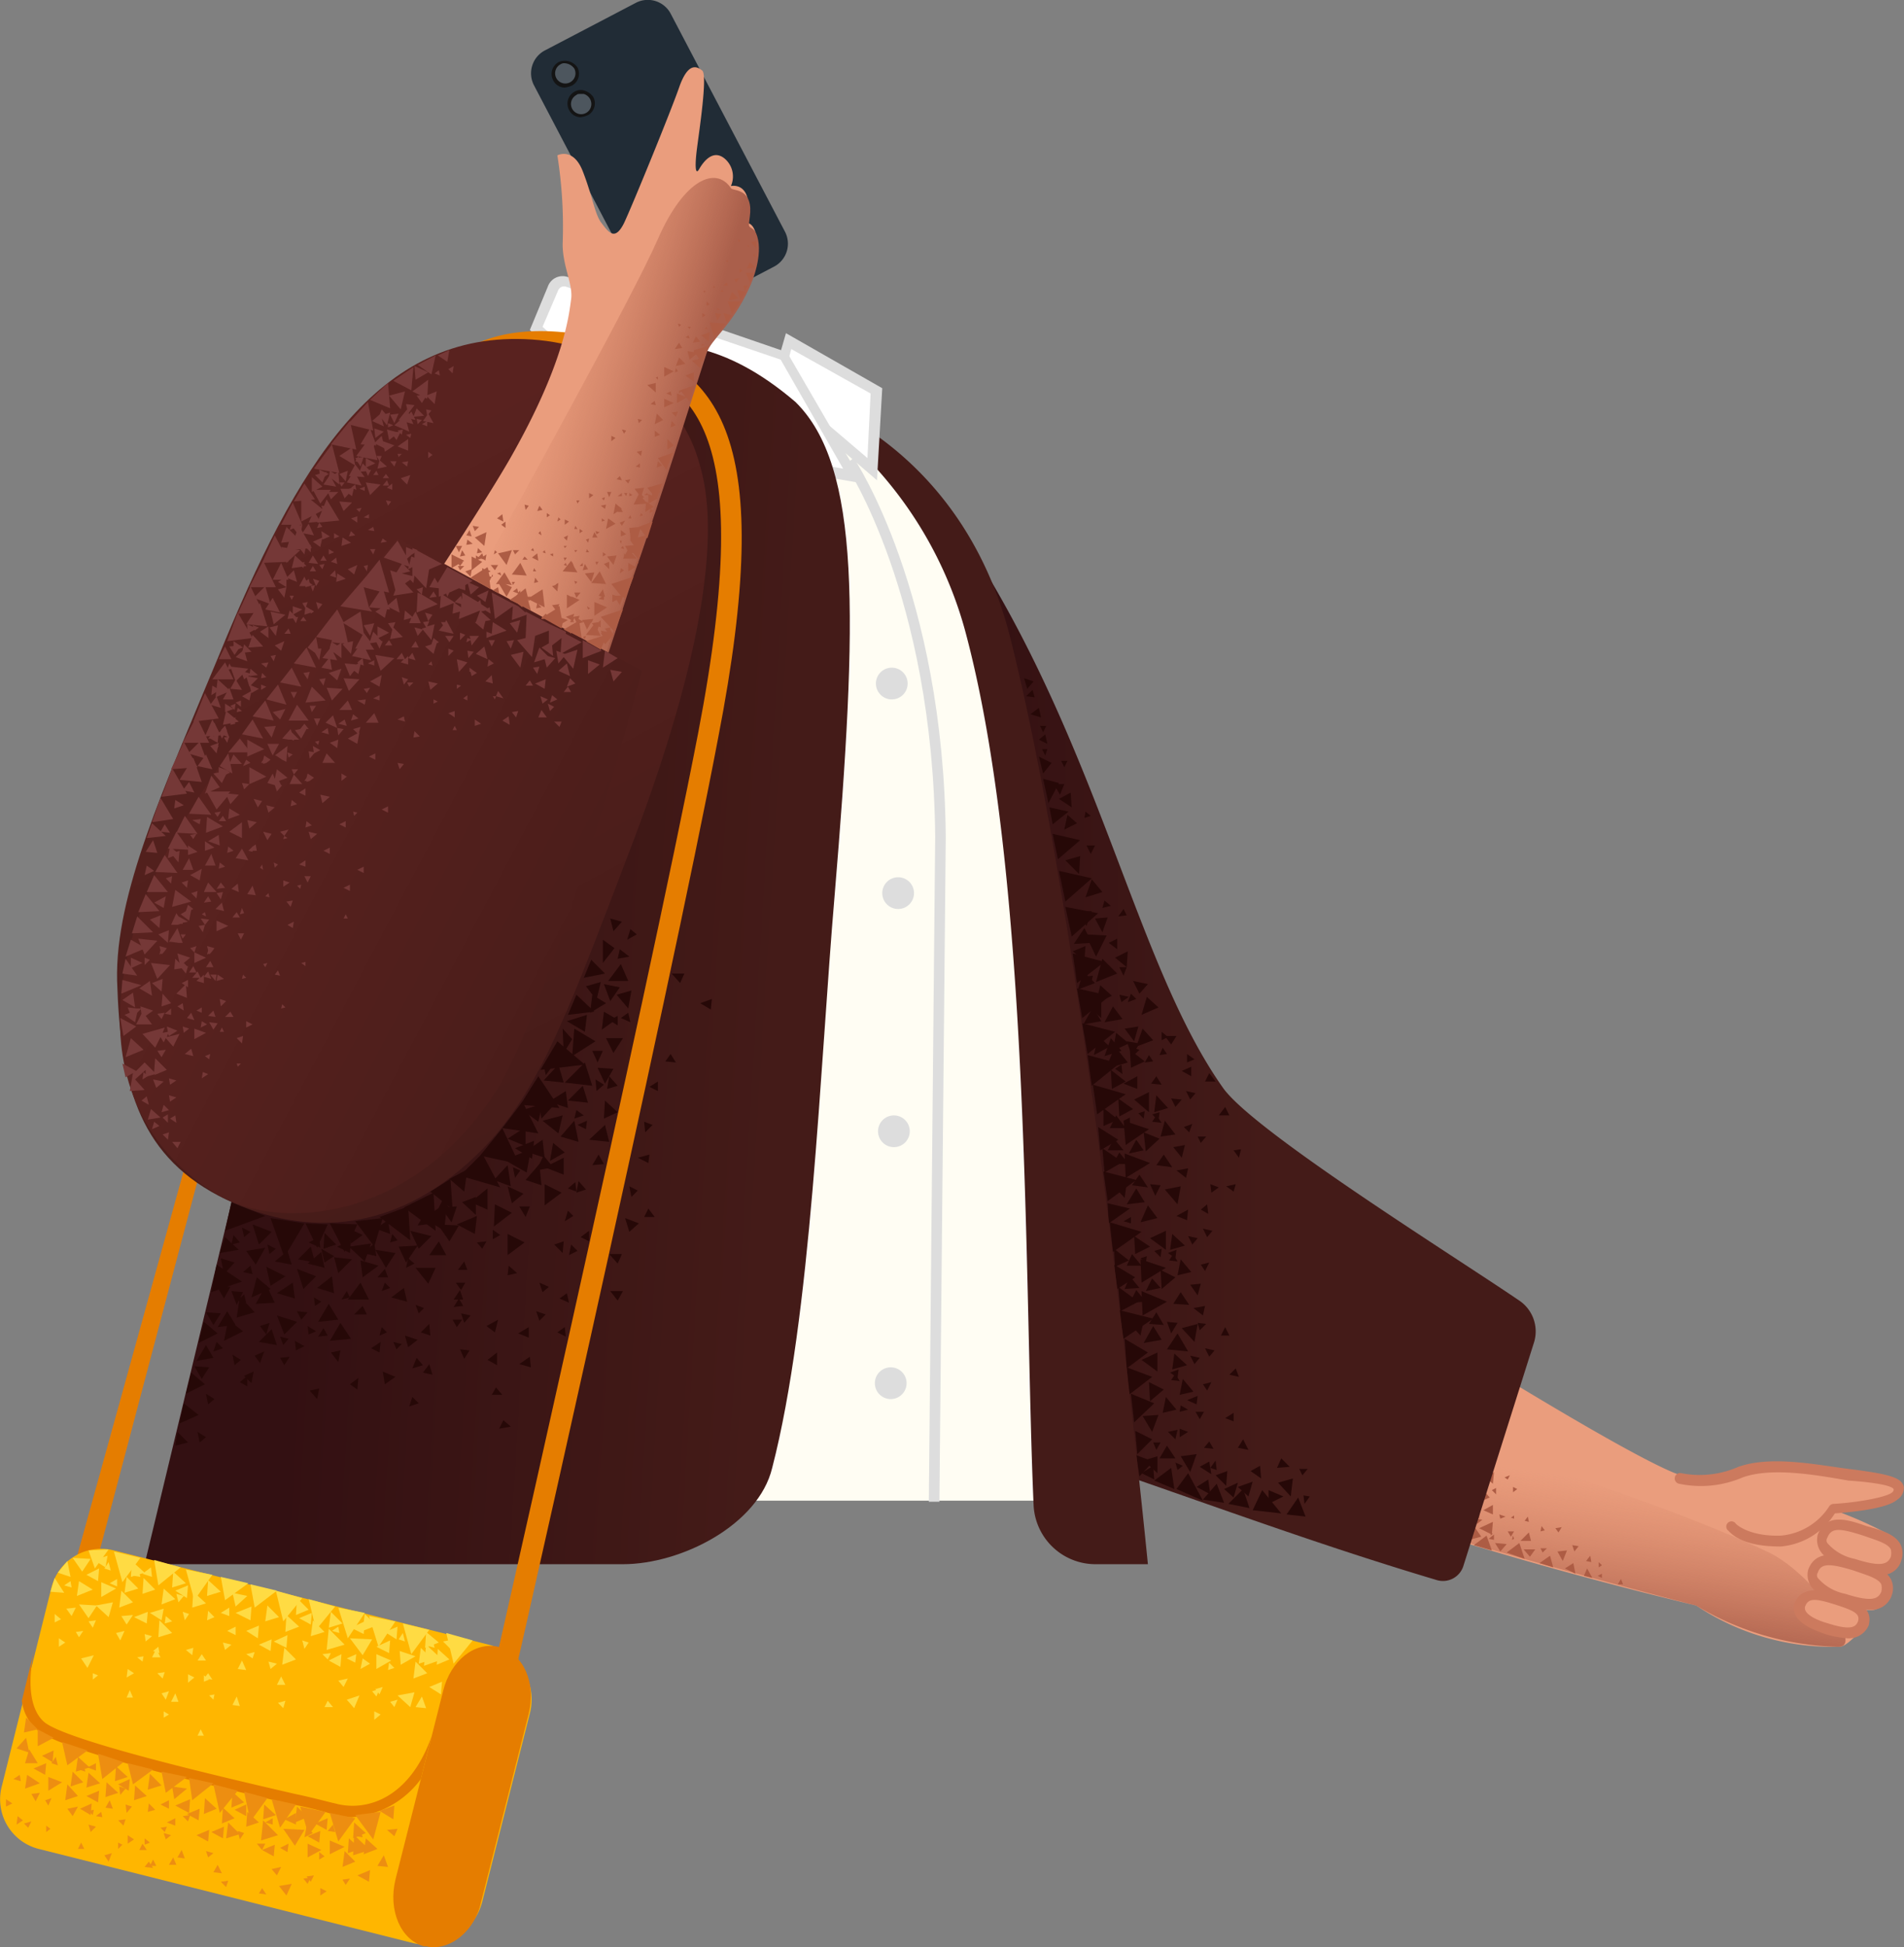 <svg xmlns="http://www.w3.org/2000/svg" xmlns:xlink="http://www.w3.org/1999/xlink" width="179.91" height="183.956" viewBox="0 0 179.91 183.956">
  <rect x="0" y="0" width="179.91" height="183.956" fill="#808080" stroke="none"/>
  <defs>
    <linearGradient id="linear-gradient" x1="0.546" y1="0.349" x2="0.37" y2="0.962" gradientUnits="objectBoundingBox">
      <stop offset="0.005" stop-color="#cc7a5e" stop-opacity="0"/>
      <stop offset="0.924" stop-color="#aa5f4b"/>
    </linearGradient>
    <linearGradient id="linear-gradient-2" y1="0.5" x2="1" y2="0.5" gradientUnits="objectBoundingBox">
      <stop offset="0.394" stop-color="#331012"/>
      <stop offset="0.71" stop-color="#441b18"/>
    </linearGradient>
    <linearGradient id="linear-gradient-3" x1="0.234" y1="0.486" x2="0.885" y2="0.554" gradientUnits="objectBoundingBox">
      <stop offset="0" stop-color="#331012"/>
      <stop offset="1" stop-color="#441b18"/>
    </linearGradient>
    <linearGradient id="linear-gradient-4" x1="0.676" y1="0.972" x2="0.384" y2="0.16" gradientUnits="objectBoundingBox">
      <stop offset="0" stop-color="#441b18"/>
      <stop offset="1" stop-color="#59221f"/>
    </linearGradient>
    <linearGradient id="linear-gradient-5" x1="0.506" y1="0.512" x2="0.76" y2="0.616" xlink:href="#linear-gradient"/>
    <linearGradient id="linear-gradient-6" x1="0.571" y1="0.374" x2="0.405" y2="0.777" gradientUnits="objectBoundingBox">
      <stop offset="0" stop-color="#cc7a5e" stop-opacity="0"/>
      <stop offset="0.924" stop-color="#aa5f4b"/>
    </linearGradient>
    <linearGradient id="linear-gradient-7" x1="1.039" y1="0.878" x2="0.273" y2="0.378" xlink:href="#linear-gradient-4"/>
  </defs>
  <g id="_20" data-name="20" transform="translate(-168.435 -66.324)">
    <path id="Path_13405" data-name="Path 13405" d="M291,206.9A385.343,385.343,0,0,0,328.7,218a23.125,23.125,0,0,0,13.4,3.9c.6.1,1.3-.7,2.1-1.4.5-.4-.2-1.3.1-1.9.2-.4,1.2.1,1.6-.4.5-.6,1.3-1.5.9-2-1.6-1.9.9-1.8,1.1-2.7a2.118,2.118,0,0,0-.6-2,38.021,38.021,0,0,0-5-2.3c-1-.2,1.7-.8,3.3-1.1,1.8-.3,3.3-1.9.2-2.2s-5.6-1-6.5-1-4.1-.3-6.2.3c-1.5.4-3.1,1.5-6.4.3-5.2-2.1-22.4-12.8-30.7-18.1-4.2-2.3-18.4,14.7-5,19.5Z" fill="#ea9d7d"/>
    <path id="Path_13406" data-name="Path 13406" d="M307.6,212.2c12,3.5,21.1,5.8,21.1,5.8a27.087,27.087,0,0,0,13.4,3.9c2.6.1-2.4-6.9-6.5-8.9-10.3-4.9-25.5-9.3-32.4-11.9-7.6-2.9,1.1,10.2,4.4,11.1Z" fill="url(#linear-gradient)"/>
    <g id="Group_915" data-name="Group 915">
      <path id="Path_13407" data-name="Path 13407" d="M308.2,209.8l-.5-.5.6-.6Zm1.3-3.3-.7-.6.8-.5Zm0,2v.9l-.9-.4Zm0,1.6-.1,1.2-1.2-.6Zm-1.5-1.8.4-1.4.8.9Zm1.4,4.5-1.7-.5,1.2-.9Zm-2.5-.9.6-1.7.9,1.3Zm1.1-1.6-.1-.5.6.1Zm3.1-4.6-.2.4-.3-.2Zm-1.7,1.4.4-.2v.6Zm.2,4.7-.5-.1.5-.4Zm1.8-4.5v-.5l.4.2Zm-.6,4.9-.6.7-.5-.8Zm8.1,3.2-.8-.2.3-.7Zm-5.4-2.7-.5.7-.6-.7Zm-.6-1.6.2.8h-1Z" fill="#ad5c44"/>
      <path id="Path_13408" data-name="Path 13408" d="M315.6,212.9l.9-.1-.4,1Zm-.4,1.5-1.3-.4,1-.7Zm-2.7-.8-1.7-.6,1.2-.9Zm4.8,1.4-1-.5.8-.5Zm-5.8-3.3-.2.1.1-.4Zm0-2.2v.3l-.3-.1Zm-2.2,1.7h.2l-.2.2Zm7.9,1.7-.2-.6.6.1Zm2.6,2.1v.4l-.4-.2Zm-8.6-3.5-.3-.5h.6Zm3,1.5-.2-.4h.6Zm4.6.9-.5-.1.4-.5Zm-4.4-3-.4.1.1-.5Zm-4.2-1.1-.1-.4.6.2Zm2.7.3-.4-.1.3-.4Zm8.9,5.9h-.5l.3-.5Zm-5.8-5.4-.3.5-.3-.4Zm3.5,3.3.3.3-.3.2Z" fill="#ad5c44"/>
    </g>
    <path id="Path_13409" data-name="Path 13409" d="M331.7,210.9a.495.495,0,1,1,.7-.7c0,.1,1.3,1.3,4.3,1.2a6.043,6.043,0,0,0,4.6-2.8.52.52,0,0,1,.4-.2c1.9-.1,4.8-.56,5.48-1.05.15-.1.27-.3.12-.42-.64-.52-4.2-.73-4.2-.73-2.9-.5-7.2-1.3-10-.3a9.978,9.978,0,0,1-6,.6.51.51,0,1,1,.2-1,9.085,9.085,0,0,0,5.4-.6c3.1-1.1,7.5-.17,10.43.2,3.8.48,5,.8,5.2,1.7a1.324,1.324,0,0,1-.62,1.2c-1,.9-4.6,1.2-5.9,1.3a6.714,6.714,0,0,1-5.15,3.13c-.72-.02-3.58.03-4.94-1.53Z" fill="#cc7a5e"/>
    <path id="Path_13410" data-name="Path 13410" d="M340.7,211.5c-.4,1.2,1,2.1,3,2.6,1.9.6,3.5.9,4-.5.5-1.5-1-2.1-3-2.6C342.7,210.3,341.3,209.9,340.7,211.5Z" fill="#ea9d7d"/>
    <path id="Path_13411" data-name="Path 13411" d="M346,215.1a8.5,8.5,0,0,1-2.5-.5c-1.7-.5-2.8-1.1-3.2-2a1.95,1.95,0,0,1-.1-1.3h0c.8-2.1,2.9-1.4,4.6-.8,1.5.4,2.7.8,3.2,1.7a1.93,1.93,0,0,1,.1,1.5,1.873,1.873,0,0,1-2.1,1.4Zm-4.9-3.5a.446.446,0,0,0,0,.5,4.611,4.611,0,0,0,2.6,1.5c2.5.8,3.1.5,3.4-.2a1.487,1.487,0,0,0,0-.7c-.3-.6-1.5-.9-2.6-1.3C342.3,210.7,341.5,210.6,341.1,211.6Z" fill="#cc7a5e"/>
    <path id="Path_13412" data-name="Path 13412" d="M339.7,214.8c-.4,1.2,1,2.1,3,2.6,1.9.6,3.5.9,4-.5.5-1.5-1-2.1-3-2.6C341.8,213.6,340.2,213.3,339.7,214.8Z" fill="#ea9d7d"/>
    <path id="Path_13413" data-name="Path 13413" d="M345.1,218.4a8.5,8.5,0,0,1-2.5-.5c-1.7-.5-2.8-1.1-3.2-2a1.95,1.95,0,0,1-.1-1.3h0c.8-2.1,3.1-1.3,4.6-.8,1.5.4,2.7.8,3.2,1.7a1.93,1.93,0,0,1,.1,1.5,2,2,0,0,1-2.1,1.4Zm-4.9-3.5a.446.446,0,0,0,0,.5,4.611,4.611,0,0,0,2.6,1.5c2.5.8,3.1.5,3.4-.2a1.487,1.487,0,0,0,0-.7c-.3-.6-1.5-.9-2.6-1.3-2.3-.7-3.1-.7-3.4.2Z" fill="#cc7a5e"/>
    <path id="Path_13414" data-name="Path 13414" d="M338.5,217.9c-.3,1,.9,1.7,2.5,2.3,1.6.5,3,.7,3.4-.5.4-1.3-.9-1.7-2.5-2.3C340.3,216.9,339,216.6,338.5,217.9Z" fill="#ea9d7d"/>
    <path id="Path_13415" data-name="Path 13415" d="M343,221.1a9.806,9.806,0,0,1-2.1-.4c-.8-.3-3.4-1.1-2.9-2.9h0c.7-1.8,2.8-1.2,4.1-.8,1.6.5,3.4,1.1,2.9,2.9A2.036,2.036,0,0,1,343,221.1Zm-4-3c-.2.7,1.1,1.3,2.2,1.6,2.2.7,2.6.3,2.8-.2.2-.7-.3-1-2.2-1.6S339.3,217.3,339,218.1Z" fill="#cc7a5e"/>
    <path id="Path_13416" data-name="Path 13416" d="M227.4,108.2c7.2-7.2,19-10.8,32.9,10.1,12.2,19.2,15.5,39.2,23.7,50.8,2.9,4.1,21.7,15.8,28,20.1a3.513,3.513,0,0,1,1.4,3.9l-6.7,21.2a2.023,2.023,0,0,1-2.5,1.3c-11.4-3.4-20.7-6.9-34.7-11.7-23.7-8.2-29.4-59.3-33-71.3-4.7-15.2-11-22.5-9.1-24.4Z" fill="url(#linear-gradient-2)"/>
    <path id="Path_13417" data-name="Path 13417" d="M265.3,139.7a69.126,69.126,0,0,0-4.2-12.9c-7.5-17.7-18.4-27.3-33.3-26.7-3.6.1-15,.3-21.4,26.6-.8,3.4-15.4,81.4-15.4,81.4h79.3l-5-68.4Z" fill="#fffdf3"/>
    <g id="Group_916" data-name="Group 916">
      <path id="Path_13418" data-name="Path 13418" d="M274.7,163.5l1.3-.2-.4,1.4Zm-3.4-2,1.2-.5v1.5Zm5.5-1,1.1,1-1.6.7Zm-6-2.4,1.1,1.1-1.6.6Z" fill="#260807"/>
      <path id="Path_13419" data-name="Path 13419" d="M270.9,154l.7,1.4-1.7.1Zm.8,7.5.8,1.3-1.7.3Zm1.9-.1.9,1.2-1.7.3Zm-1.2-2,1.1,1-1.5.7Zm1.5,4.5,1.2,1-1.5.7Z" fill="#260807"/>
      <path id="Path_13420" data-name="Path 13420" d="M273.4,164.4l1,1.2-1.6.5Zm.4-7.6,1.2-.6-.1,1.5Zm1.1,7.9,1.2.2-.7,1.2Zm-1.7-9.3.8-.4v1Zm1.2,5.6-.2-.7.9.2Zm10.2,31.5h-.8l.4-.8Zm-.4-21.6.4.8h-1Zm-18.1-40.2-.6.7-.3-1Zm8.5,21.5.3.6-.8.1Zm-3.7,6.4.8-.1-.2.8Zm-1.1-2.4,1.2-.5-.1,1.4Zm1.2-1.6,2,.1-1,2Zm-1.9-7,1.4-.4-.1,1.7Zm3.5,9.3,1.4,1.4-2,.8Zm-.7-3.8,1.2-.1-.5,1.4Zm-1.6-.6,1.3-.1-.5,1.4Z" fill="#260807"/>
      <path id="Path_13421" data-name="Path 13421" d="M278.8,164.3l-.6.3v-.8Zm-4.6-6.6h.7l-.3.8Zm-4.5-2.9-.6-2.8,3.1.6Zm.5,4.4-.4-2.8,3,.8Zm.5,3.3-.5-2.8,3.1.7Zm.9-13.1,1,1.2-1.6.5Zm-2.5,2.1-.6-2.9,3.1.7Zm-.7-4-.5-2.4,2.6.6Zm-.5-3.3-.3-1.6,1.8.4Zm3.3,21.7-.5-2.9,3.1.8Zm.4,3-.4-2.9,3,.8Z" fill="#260807"/>
      <path id="Path_13422" data-name="Path 13422" d="M272.1,171.6l-.4-2.8,3.1.9Zm4.8-12.3-.8.9-.6-1.2Zm-.5,4.2,1,1.1-1.6.6Zm.2,3.1-1.3.6-.1-1.7Z" fill="#260807"/>
      <path id="Path_13423" data-name="Path 13423" d="M274.1,172.1l-1.4.6V171Zm1.4-1-1.3.7-.1-1.7Zm-.7-2.6-1.3.7-.1-1.8Zm2.4.2.5-.7.5.8Zm3.6,4.6-.5-.5.8-.3Zm.5-6.9-.7.3v-.8Zm-14.7-30.2.6-.5.2.9Zm15.3,38.1-.3-.6h.8Zm-6.3-4.1,1.4-.7v1.9Zm7.3,8.8-.1-.8.8.3Zm-3.3-14.8-.5.8-.6-.8Zm-4.3-4,.5.5-.8.3Zm-1.5,7.1.6-.4.1.9Zm-7.2-34.1.2.9-1-.3Zm4.5,13h.8l-.4.8Zm1.5,5.9.2-.7.6.5Zm-4.1-10.3,1.1-.6.1,1.4Zm-.5-1.4h1l-.4,1Z" fill="#260807"/>
      <path id="Path_13424" data-name="Path 13424" d="M267.5,142.2l-.5-2.3,1.5.4Zm1.8,1.1.9.8-1.2.6Zm-2.3-3.9-.4-1.6,1.2.6Zm-1-7.9.2.7-.8-.1Zm2.7,6.7h.6l-.3.6Zm-1.8-1.1h.5l-.2.6Zm-.2-2.2h.6l-.3.6Zm4.2,8.7.1-.6.5.4ZM281,167.1v.9l-.9-.5Zm-5.6-1.8.7.2-.6.6Zm1.9,7,.4-.6.5.7Zm-3.5-7.1,1.2,1.5-2.1.6Zm-1.6-1,1.1,1-1.5.8Zm3.7,3.8v1.2l-1.3-.5Zm4.8,12.6-.1,1-1-.4Zm1.6-12.1.4-.8.6.8Zm2.3,27.7.6-.6.3.8ZM285,175l.7-.1-.2.8Zm-3.1,5.6.6-.5.1.9Zm3.3-2.4-.2.7-.7-.5Zm-.2,21.6v.8l-.8-.3Zm-4.3-23.1-.2.9-.9-.7Zm-7.4-3.8.6-1.2.9,1.2Zm.3,3.4.6-1.1.9,1.1Z" fill="#260807"/>
      <path id="Path_13425" data-name="Path 13425" d="M273.1,175l.6-1.1.9,1.1Zm1.4,1.1-1.7,1-.2-2.3Z" fill="#260807"/>
      <path id="Path_13426" data-name="Path 13426" d="M274.1,174l-1.7,1-.2-2.2Zm2.8,6.2.9,1.2-1.6.4Zm-1.1-1.6.8,1.3-1.7.2Zm1.9-2.2.7-1,.8,1.2Zm-2.3,1.9.7-1,.8,1.2Zm-1.7.1,1.2-.3-.2,1.4Z" fill="#260807"/>
      <path id="Path_13427" data-name="Path 13427" d="M278,171.4l-.1.8-.6-.6Zm-4.9,8.4-.4-2.8,3.1.8Zm2.7-5.8.7,1-1.4.3Zm3.7-.5-1.4.2.4-1.5Zm-.7-2.5-1.3.4.2-1.6Zm1.3-.8-.6.7-.4-.8ZM277,166l.4.6-.8.1Zm-2.4,6.2.6-.3v.8Zm6.8-2.6-.5.6-.4-.8Zm-3.1-4.3.4.6-.7.1Zm-2.3,6.2.6-.2-.1.7Zm1.1,6.7,1,.1-.5,1Zm-.6-4.9,1.5.6-1.3,1.2Zm2.8,1.4,1.1-.2-.3,1.2Zm-4,6.6v.6l-.7-.2Zm-2.1.6-.1-1.9,2.1.5Z" fill="#260807"/>
      <path id="Path_13428" data-name="Path 13428" d="M274.8,174.5l-.2-2.3,2.4.8Zm0,3.1-.1-2.3,2.4.9Zm10.6,25.5.5-.8.5,1Zm6.1,2.6-.3-.6h.8Zm-13-27,1.5-.3-.3,1.7Zm3.1,19.5-.1.8-.9-.4Zm-8-13.6-.3-2.8,3,.9Z" fill="#260807"/>
      <path id="Path_13429" data-name="Path 13429" d="M275.1,185.4l-1.3.6-.1-1.7Zm2-1.3-1.4.7-.1-1.7Zm5.2,2.3-.4-.6.8-.2Zm-2.4,13.3.1-.6.7.4Zm-2.8-16.4,1.5-.7v1.8Zm.9,20.8.7-1.2.8,1.2Zm.9-18.7.4-.6.4.7Zm-1.6,16.9-1.4,1.4-.2-2.2Zm4.9.8.5-.6.4.7Zm-2.3-1.8.8.3-.8.5Zm1.5-1.6h.8l-.4.7Zm-1.7,1.7-.2.9-.7-.7Zm2.1-9.4-.2-.7.8.1Zm-4.4,10.6h.7l-.4.7Zm2.8,2.2-.5.4-.2-.7Zm2.1-15.1-.2.9-.9-.7Zm-7.4-3.8.5-1.1.9,1.1Zm.3,3.5.6-1.2.9,1.1Z" fill="#260807"/>
      <path id="Path_13430" data-name="Path 13430" d="M274.7,188.1l.5-1.2.9,1.1Zm1.3,1.2-1.7.9-.2-2.3Z" fill="#260807"/>
      <path id="Path_13431" data-name="Path 13431" d="M275.7,187l-1.7,1.1-.3-2.3Zm1.8,11.9-1.9,1.8-.3-2.7Zm-.1-7.3.8,1.3-1.7.3Zm1.9-2.1.7-1.1.8,1.2Zm-2.3,1.9.7-1.1.7,1.2Zm-1.8,0,1.3-.3-.3,1.4Z" fill="#260807"/>
      <path id="Path_13432" data-name="Path 13432" d="M279.6,184.4l-.1.8-.7-.5Zm-5,8.4-.4-2.7,3.2.8Zm2.7-5.7.8.9-1.4.3Zm3.7-.6-1.3.3.3-1.5Zm-.6-2.5-1.4.4.2-1.5Zm1.2-.7-.5.6-.4-.8Zm-5.4,1.9.6-.2-.1.7Zm6.8-2.6-.5.6-.4-.8Zm-5.5,1.9.7-.2-.1.8Zm1.2,6.7,1,.1-.6,1Zm-.6-4.9,1.4.7-1.3,1.1Zm2.8,1.4,1-.1-.3,1.1Zm-3.6,8.7-2.2,1.7-.2-2.6Z" fill="#260807"/>
      <path id="Path_13433" data-name="Path 13433" d="M274.9,195.6l-.2-2.8,2.2,1.3Zm1.4-8.1-.1-2.2,2.4.8Zm6.2,10.2-.4-.6.8-.2Zm-6.2-2.9,1.5-.7v1.8Zm2.8,1.9.4-.6.4.7Z" fill="#260807"/>
      <path id="Path_13434" data-name="Path 13434" d="M279.8,195.7l-.1.8-.7-.5Zm1.4,2.1-1.3.3.3-1.5Zm-1.6,1.7-1.3.3.3-1.5Zm1-4.2-1.4.4.2-1.5Zm1.2-.7-.5.6-.4-.8Zm1.4-.7-.5.6-.4-.8Zm-6.2,3,1.4.7-1.3,1.1Zm-.6-6.3-.1-2.3,2.4,1Zm3.7,1.2,1.5-.4-.3,1.7Zm6.5,13.5.9-.5.1,1.2Zm-10.1-1,1.3-.4v1.6Z" fill="#260807"/>
      <path id="Path_13435" data-name="Path 13435" d="M275.8,203.8l1.6.6-1.3,1.4Zm2.9-10,1-1.5,1,1.7Zm4.7,11.4-.6-.2.5-.7Z" fill="#260807"/>
      <path id="Path_13436" data-name="Path 13436" d="M281.8,204.9l.9-.5.2,1.2Zm-.3,1.9,1.1-.7.2,1.4Zm-5.2-1.3,1.1-.7.1,1.3Zm10.1,2.2-1-.9,1.4-.5Z" fill="#260807"/>
      <path id="Path_13437" data-name="Path 13437" d="M285,207.8l-.9-.8,1.3-.6Zm.9-.8.6,1.8-2-.4Zm-2.5-.5.7,1.8-2-.3Zm5.8-.1,1.4-.4-.2,1.7Zm-9.2-2.5,1.5-.2-.6,1.7Zm-3.6-3.8,1.5-.1-.6,1.6Zm11.9,8.3v-1.3l1.4.6Z" fill="#260807"/>
      <path id="Path_13438" data-name="Path 13438" d="M289.5,209.3l-2.7-.3.9-1.9Zm-7.4-1.2-2.5-1.1,1.1-1.5Zm1.2-2.4,1.1-.4-.1,1.4Zm-4.2-.7.3,2-1.9-.8Zm10,0,.4-.9.8.8Zm2.5,2.6.6.1-.5.7Zm.2,2-1.8-.2,1.1-1.6Z" fill="#260807"/>
    </g>
    <path id="Path_13439" data-name="Path 13439" d="M259.6,125.8c6.3,23.2,5.6,62.4,6.5,82.7a5.854,5.854,0,0,0,5.9,5.6h4.9s-5.7-58.6-13-87.5c-4.6-18.3-19.4-23.1-21.6-23.3a37.707,37.707,0,0,1,17.3,22.5Z" fill="#441b18"/>
    <path id="Path_13440" data-name="Path 13440" d="M243,98.6l-1.2,4.3,9.1,7.8.4-7.4Z" fill="#fff"/>
    <path id="Path_13441" data-name="Path 13441" d="M251.3,111.7,241.2,103l1.5-5.2,9.1,5.2Zm-9-9,8.1,6.9.3-6.1-7.5-4.2-.9,3.4Z" fill="#ddd"/>
    <path id="Path_13442" data-name="Path 13442" d="M219.2,97.3l1.6-3.8a1.04,1.04,0,0,1,1.3-.6l20.5,7,6.5,11.4-17.7-3.1L219.2,97.3Z" fill="#fff"/>
    <path id="Path_13443" data-name="Path 13443" d="M250,112l-18.9-3.3L218.5,97.5l1.7-4.1a1.481,1.481,0,0,1,1.9-.9l20.7,7.1Zm-18.4-4.3,16.5,2.9-5.9-10.3-20.3-6.9a.61.61,0,0,0-.7.3l-1.5,3.5Z" fill="#ddd"/>
    <path id="Path_13444" data-name="Path 13444" d="M247.3,150.9c2.2-26.4,2.5-40.5-3.7-46.6-6.8-5.8-11.8-5.8-17.4-5.6-3.6.1-16.7,1.7-23.1,28l-21,87.4h45.2c5.5,0,12.8-3.7,14.1-9.1C245.1,190.7,245.9,167.3,247.3,150.9Z" fill="url(#linear-gradient-3)"/>
    <path id="Path_13445" data-name="Path 13445" d="M215.6,231l-2-.4c.2-.7,16-70.2,20.8-95,5.7-29.6-.7-33.5-8.9-35.3-12.7-2.8-15.7,2.7-19.7,11.9-3.6,8.4-3.6,8.6-29,104.6l-1.9-.5,29-104.8c4.3-9.9,8.1-16.2,22-13.1,10.7,2.4,15.9,9.3,10.4,37.6-4.7,24.8-20.5,94.3-20.7,95Z" fill="#e57d00"/>
    <g id="Group_917" data-name="Group 917">
      <path id="Path_13446" data-name="Path 13446" d="M220.4,176l1.4-.8-1.1-.9Zm-.8-4,1.1-1.2-1.4-.5Zm4.5,2,1.9.2-.4-1.6Zm-1.4-1.8-1.3,1.5,1.7.5Zm-.6-1.9,1.9.2-.5-1.6ZM211.6,182l1.7.9.2-1.7Zm8.2-13.6,1.9.2-.5-1.7Zm2.2-5.6,1.7,1,.2-1.6Z" fill="#260807"/>
      <path id="Path_13447" data-name="Path 13447" d="M217.8,171.2l1.5,1.1.4-1.7Zm1.9,1,1.5,1.2.4-1.7Zm.6-1.8,1.8.6-.2-1.6Zm-2.2,4.7,1.8.6-.2-1.7Z" fill="#260807"/>
      <path id="Path_13448" data-name="Path 13448" d="M217.1,174.8l1.6,1,.2-1.7Zm8.5-6.1.8-1.4-1.5-.1Zm.5-7.8.9-1.3-1.5-.3Zm.3,4.9.9-1.4h-1.6Zm0-11.5.8-.9-1.1-.3Zm-1,3,1.1-1.4-1.1-.8Zm2.4,4.3.3-1.7-1.4.4Zm-3-.8.4-1.7-1.4.4Z" fill="#260807"/>
      <path id="Path_13449" data-name="Path 13449" d="M219.1,176.9l1.6-.3-.9-1.1Zm5.8-10.2.5-1.1h-1Zm-1.3,5-.7-.5-.2.8Zm7-3.2-.8.5.8.4ZM226,184.8l.8.9.4-.9Zm-4.2-3.1.8-.5-.5-.5Zm.4,7.7-.2-.9-.7.5ZM226,168l-.2,1.2,1-.3Zm0-5.3.8.5v-.9Zm-6,5.2.6-.8-.8-.2Zm1.7-2.1.8-1.3-.9-1Zm.8.3,2.2-1.4-2-1.2Z" fill="#260807"/>
      <path id="Path_13450" data-name="Path 13450" d="M221.8,168.6l2.6.3-.7-2.2Zm3.5-5,1.4-1-1.2-.7Zm-1.1-1.6,1.5-.9-1.3-.8Zm4.5,13.7,1,.5.1-.8Zm-5.9,2.3-.7.6.8.3Zm6.6-4.7.7-.7-.8-.3Zm-22,22.3,1-.3-.6-.7ZM188.6,194l.9-.3-.6-.6Z" fill="#260807"/>
      <path id="Path_13451" data-name="Path 13451" d="M224.8,169.4l.7-.6-.8-.5Zm-1.1-2.5-2.6-2.2-1.6,2.7Zm-2.4,4.1-2-3-1.7,2.7Zm4.6-12h1.9l-.7-1.6Zm-.3-.7-1.3-1.3-.7,1.7Zm2.3-1.6-.9-.7-.2.9Zm-22.5,32.2,1.5.4-.3-1.3Zm19.2-27-1.7-1.6-.8,1.9Z" fill="#260807"/>
      <path id="Path_13452" data-name="Path 13452" d="M219.3,173.4l-1.5-3-1.9,2.5Z" fill="#260807"/>
      <path id="Path_13453" data-name="Path 13453" d="M217.5,176.3l-1.6-3.4-2.1,2.6Z" fill="#260807"/>
      <path id="Path_13454" data-name="Path 13454" d="M215.7,178.5l-1.7-3.2-2.1,2.1Zm9.9-8.2-.1,1.7,1.3-.6Zm-5.7,6.3,1.8.7v-1.6Zm-16,7.8,1,1.7.9-1.4Z" fill="#260807"/>
      <path id="Path_13455" data-name="Path 13455" d="M207.7,186.1l1.2,1.5.7-1.5Zm11.7-9.8-1.3,1.5,1.5.5Zm-6.8.5-1.7.9,1.4,1.2Zm1.9,1.8-1.6,1.3,1.6.7Zm1.9-2.2-1.3,1.4,1.6.6Zm1.7,4.9.4-1h-1Zm-.8,5.3-.8-.7-.1.9Zm6.8-4-.8.6.8.4Zm-6.7,9.7,1,.4v-1Zm-5.1-1,.6-.7-.9-.2Zm3.6,6.8-.6-.7-.4.7Zm-.8-15.9,1.7-1.3-1.6-.8Zm1.3,2.7,1.6-1.2-1.6-.8Zm3.5-4.7,1.6-1.2-1.6-.8Zm-18.6,8.9h2l-.8-1.6Zm29-7.8-.6-.8-.4.8Zm-7.2-3.4-.2,1.1.9-.3Zm-.1-5.3.8.4.1-.8Zm-5.9,5,.5-.7-.7-.3Zm14.8-19.3.8.9.4-.9Zm-4.2-3.2.9-.5-.6-.5Zm.3,7.8-.2-.9-.7.5Zm6.6-1.8,1,.6.1-1Zm-2.3,5.6-.5-.8-.5.7ZM215.5,191l-1.1.6.8.6Zm3.9-3.5.3.9.6-.5Zm-7.7-1.2h.9l-.3-.8Zm4.4-10.4,2.1,1.2.4-2.2Zm.3-2,1.7.7v-1.8Zm0,4.5.4,1.6,1.1-.9Zm11.5,0,.2,1,.6-.6Zm-34.2,5.5.2.9.6-.5Z" fill="#260807"/>
      <path id="Path_13456" data-name="Path 13456" d="M187.9,198l.2,1,.6-.5Zm2.5-3.7.2,1,.6-.5Zm-3.3,7.3.2,1,.6-.5Zm4.2-19.3.2.9.6-.5Zm36.2-.9.4,1.3.9-.8Zm-3.1-5,1.1-.1-.5-.9Zm-2.8,8.3.1-1.1-.9.3Zm-14.9,7.8.3,1.1.9-.7Zm-2.6-5.5h1l-.3-.8Zm-3.7,8,.2-1.1-.9.2Zm13-13.9v-1.7l-1.3.5Zm-3.9.1,1.7-.3-.9-1.3Z" fill="#260807"/>
      <path id="Path_13457" data-name="Path 13457" d="M211.1,181.8l.5-1.5-1.5.1Z" fill="#260807"/>
      <path id="Path_13458" data-name="Path 13458" d="M210.7,179.9l-2.2,1.5,1.9,1.2Z" fill="#260807"/>
      <path id="Path_13459" data-name="Path 13459" d="M211,177.7l-1.9,1.2,2.1,1.7Zm-1.2,4.3,1.1,1.6.9-1.5Zm-2.6.6.8,1.7,1.2-1.2Zm1.8,2.3h1.6l-.7-1.3Zm-1.1-2.8,1.6-.2-.8-1.2Zm7.1.4v.9l.7-.4Z" fill="#260807"/>
      <path id="Path_13460" data-name="Path 13460" d="M209.6,182.6l-.2-3.6-2.8,1.4Zm-12,1.1,1.1.5-.1-1Zm1.5-.9-.1,1.5,1.2-.4Zm2.1-.5.4,1.5,1.1-.8Zm-2.4,2,.3,1.3.9-.6Zm5.4,1.6-1.7-.5.2,1.6ZM191,184.4l-1.3-1.2-.5,1.5Zm10.7.9-1.7-.2.4,1.5Zm6.2-1.3-1.8.1.7,1.5Zm4,4.2-.6.9h.9Z" fill="#260807"/>
      <path id="Path_13461" data-name="Path 13461" d="M213.5,183.7l.5.6.4-.7Zm-6.7,2.4.8-.4-.6-.5Zm-2.4,7-.9.6.8.4Zm3.3-3.5.3.8.5-.5Zm-7-.5.8-.2-.3-.6Zm8.3,2.3-.8.8.9.3Zm2.5-3.9.5.7.4-.7Zm-7,.8.8-.3-.5-.5Zm-4.2-4.2,1.2.6.1-1.2Z" fill="#260807"/>
      <path id="Path_13462" data-name="Path 13462" d="M201.4,184.1l1.5,1.4.6-1.7Z" fill="#260807"/>
      <path id="Path_13463" data-name="Path 13463" d="M202.7,184.7l1.3.3-.2-1.2Zm1.2-2.3,1.4.5-.2-1.3Z" fill="#260807"/>
      <path id="Path_13464" data-name="Path 13464" d="M205.5,182.9l-.2.8.7-.2Zm1.7.6-.2-3.2-2.7,1Z" fill="#260807"/>
      <path id="Path_13465" data-name="Path 13465" d="M203.8,184.1l.8-2.7-2.6.3Zm-2.8.5,1.2-2.6-2.6-.1Zm-2.6-.4,1-2.2-2.1-.1Zm0,3.8,1.6.5-.2-1.6Zm-1.8-2.7,1.6.3-.4-1.5Z" fill="#260807"/>
      <path id="Path_13466" data-name="Path 13466" d="M197.5,185.7l1.6.4-.3-1.5Zm-1,.5.6,1.9,1.2-1.2Zm-4.2-4.2.6,1.9,1.2-1.2Zm1.3,4,.4,1.8,1.4-.9Zm1,2.5,1.7.5-.2-1.5Zm-.2-3,1.6.3-.4-1.3Z" fill="#260807"/>
      <path id="Path_13467" data-name="Path 13467" d="M197.5,190.3l-1-.1.4.8Zm-2.2-5.2,1.9-3.2-3.2-.5Zm-1.8-.9-1.8.3.9,1.3Zm.4,7.1-.9.3.6.8Zm4.2-2.4.1.8.6-.4Zm-6.7-2.4.9.2-.2-.8Zm2,7.5-.9.4.5.7Zm4.1-2.4.1.8.7-.3Zm-6.6-2.4.8.2-.2-.8Zm35.2-.9.7.9.5-.9Zm-3.9-3.4.8-.4-.6-.6Zm-.3,7.7-.1-.9-.7.5Zm-14.8,6.6.9-.3-.6-.6Zm10.4-4,1.1.3-.1-1Zm-5.2-.5.5-.8-.9-.1Zm4.4,6.4-.7-.6-.4.8Z" fill="#260807"/>
      <path id="Path_13468" data-name="Path 13468" d="M199.6,193l2-.2-1-1.5Zm-7.4-4.1,1.8-.8-1.3-1.1Zm-2.6,4.1,1.8-.9L190,191Zm1.5-4.2-.3,2,1.7-.5Z" fill="#260807"/>
      <path id="Path_13469" data-name="Path 13469" d="M193.6,187.7l-1,1.8,1.8-.1Zm-8.4,13.9-.2,1.3,1.2-.3Zm.2-.8,1.8-.8-1.4-1.1Zm13.1-9.6,1.9-.2-.9-1.5Zm-11.3,2,1.8-.9-1.3-1.1ZM186,198l1.8-.9-1.3-1.1Zm1.5-1.4.7-1.1-1.4-.1Zm1.1-5.1.7-1.1-1.4-.1Zm1-2.5.6-1.1-1.3-.1Zm25.8,5.1-.9.7.9.5Zm3.7-3.9.3.9.6-.6Zm-7.8-.4.9-.1-.4-.7Zm-6.7,6.1.2,1.2,1-.7Zm-2.7-5.4h1.2l-.4-.8Zm-3.5,8,.2-1-.9.2Zm3.9-2-.8.6.7.5Zm3.3-3.4.3.7.5-.5Zm-7.1-.5.9-.1-.4-.7Zm10.5,2.6-.6.8.9.2Zm2.2-4.2.4.7.5-.7Zm-6.9,1.5.7-.3-.5-.5Zm-9.7-1.9.7,1.8,1.2-1.2Zm-1.7,2.5,1.7.3-.5-1.5Zm-5.9,1.8,1.6-.3-.7-1.2Zm2-3.2,1.7-.2-.8-1.3Zm6.8,2.8-.9.1.4.7Zm-3.4,1.4-.9.4.7.7Zm3.9-2.9.1.9.8-.4Z" fill="#260807"/>
      <path id="Path_13470" data-name="Path 13470" d="M189.5,191.3l.8.1-.2-.7Zm2.3,5-.7.6.7.4Zm3.1-3.7.3.8.5-.6Zm-7.1,0,.9-.2-.5-.7Zm3-3,.6-1.2-1.1-.1Zm-1.2-2.9,1-1.1-1.3-.4Zm.9-3.7-.2.9.8-.2Zm3-1.8-3.2-1.3-.6,2.7Z" fill="#260807"/>
      <path id="Path_13471" data-name="Path 13471" d="M191.3,187.4l-2.4-1.6-.5,2.6Z" fill="#260807"/>
    </g>
    <g id="Group_918" data-name="Group 918">
      <path id="Path_13472" data-name="Path 13472" d="M257.2,208.2h-1l.6-62.8c-.2-22.8-8.4-35.1-8.5-35.2l.8-.6c.1.1,8.5,12.7,8.7,35.8Z" fill="#ddd"/>
      <circle id="Ellipse_361" data-name="Ellipse 361" cx="1.5" cy="1.5" r="1.5" transform="translate(251.1 195.5)" fill="#ddd"/>
      <circle id="Ellipse_362" data-name="Ellipse 362" cx="1.5" cy="1.5" r="1.5" transform="translate(251.4 171.7)" fill="#ddd"/>
      <circle id="Ellipse_363" data-name="Ellipse 363" cx="1.5" cy="1.5" r="1.5" transform="translate(251.8 149.2)" fill="#ddd"/>
      <circle id="Ellipse_364" data-name="Ellipse 364" cx="1.5" cy="1.5" r="1.5" transform="translate(251.2 129.4)" fill="#ddd"/>
    </g>
    <path id="Path_13473" data-name="Path 13473" d="M207.5,249.9,172.1,241a4.834,4.834,0,0,1-3.5-5.9l4.7-18.8a4.834,4.834,0,0,1,5.9-3.5l35.4,8.9a5.331,5.331,0,0,1,3.9,6.5L214,246A5.409,5.409,0,0,1,207.5,249.9Z" fill="#ffb600"/>
    <g id="Group_919" data-name="Group 919">
      <path id="Path_13474" data-name="Path 13474" d="M208.7,250.2h-.2c-2.2-.6-3.4-3.4-2.7-6.3l4.5-17.8c.7-2.9,3-4.7,5.2-4.2l.2.1c2.2.6,3.4,3.3,2.7,6.2L213.9,246C213.3,248.8,210.9,250.7,208.7,250.2Z" fill="#e57d00"/>
      <path id="Path_13475" data-name="Path 13475" d="M208.2,234.4l1-4c-2.1,5.9-6.2,7.1-9.1,6.3-.5-.1-1.9-.5-3.8-.9-6.5-1.5-21.6-5-23.7-6.8-1.8-1.6-1.3-5.2-.9-6.9l-1.2,4.9a4.324,4.324,0,0,0,1.5,2.8c2,1.7,12.8,4.4,24.1,7a32.7,32.7,0,0,1,3.7.9,5.822,5.822,0,0,0,1.9.3A8.869,8.869,0,0,0,208.2,234.4Z" fill="#e57d00"/>
    </g>
    <g id="Group_920" data-name="Group 920">
      <path id="Path_13476" data-name="Path 13476" d="M209.5,222l-.7-.2.5-.6Zm-.2,1.1-1.3.4.2-1.5Zm1.6,0-1.2.5.1-1.5Zm-.7,2.1-.1,1.2-1.1-.7Zm.4-4.6,2.5.7-1.8,2.2Zm-15,.2-.1,1.2-1.2-.6Zm2.3-2.1-.1,1.1-1.1-.6Zm-1.5,4.4-1.3.5.2-1.6Zm4.4-3.4-1.3.4.2-1.5Zm3.2.2-1.3.5.2-1.6Zm-6.4-1.5-1.2.5.1-1.6Zm-.9,1.6-1.3.5.1-1.6Zm2.4.5-1.3.4.2-1.5Zm-4.3-1.4-1.3.4.2-1.5Zm-2.6-1-.1,1.3-1.4-.7Zm-1.5,0-.3-1.3,1.4.3Zm18.1,6.3-1.3.5.2-1.6ZM204,224v-1.4l1.4.6Zm2.3-.4-.1-1.3,1.5.5Zm-5.6-1-.1,1.2-1.1-.6Zm-6.6-1.4-.1,1.1-1.1-.6Zm-1.2-1.3-.1,1.2-1.1-.7Zm9.2,2.7-.1.8-.8-.4Zm-5.1-1.3.6.2-.4.6Zm2.1,6.3.3-.6.5.6Zm-18.1-.9h-.6l.3-.7Zm1-3.9-.1.5-.5-.4Zm-4.8,1.6.5.2-.5.4Zm13.9,3.1-.7-.1.4-.8Zm1.4-5.1-.2.6-.6-.4Zm-6.3,2.1.6.3-.6.5Zm1.5,5.8h-.6l.3-.6Z" fill="#ffdb43"/>
      <path id="Path_13477" data-name="Path 13477" d="M188.7,226.4l-.1.5-.4-.4Zm-4.8,1.6.5.3-.5.3Zm23.7-1.8-.4,1.4-1.2-1.1Zm-3.8,1.8.6.3-.6.5Zm4.9-.3-1-.1.6-1Zm2.6-6.5-.3.9-.7-.7Zm-8.6,1.8.7.5-.9.5Zm-1.8,2.7-.5-.6.9-.2Zm4.8-1.8-.6.2.1-.7Zm-5.3-3.9.1.6-.7-.2Zm2.5-.5-.1,1.2-1.2-.6Zm.7,1.7-.9,1.5-1.2-1.6Zm-2.6.5-1.7.5.2-2Zm9.2,1.4-1.7.6.2-2Zm-4.9-1.8-.1,1.2-1.2-.6Zm.7-1.3-.1,1.2-1.1-.7Z" fill="#ffdb43"/>
      <path id="Path_13478" data-name="Path 13478" d="M195.4,225.5h-.8l.4-.8Zm-3.7-1.4-.8-.1.4-.8Zm2.3-.1-.2-.7.8.2Zm-4.3-1.8-.2-.7.8.2Zm5.7,4.8-.2.7-.5-.5Zm11.3-5.6-.6-.2.4-.6Zm-7,1.1-.3.6-.5-.5Zm10.2-1-1.3.5.1-1.5Z" fill="#ffdb43"/>
      <path id="Path_13479" data-name="Path 13479" d="M206.5,219.7l2.5.6-1.7,2.3Zm-3.2-.7,2.5.5-1.6,2.4Zm-2.9-.8,2.5.5-1.6,2.4Zm-8.3-2.2,2.5.6-2.1,1.6Z" fill="#ffdb43"/>
      <path id="Path_13480" data-name="Path 13480" d="M189.3,215.3l2.6.6-2.2,1.6Zm8.3,2.1,2.5.7-1.8,2.2Zm-3.1-.8,2.5.7-1.8,2.2Zm9.5,10-.4-.5.7-.2Z" fill="#ffdb43"/>
      <path id="Path_13481" data-name="Path 13481" d="M201.9,227.7l-.7-.8,1.2-.4Zm3.8-.1-.4-.5.7-.2Zm-1.4-1.2-.4-.5.7-.2Zm-20.2.5-.4-.6.7-.2Zm4.1-1.9-.5.2v-.6Zm-4.8-3.1.1.6-.6-.2Zm.5-3.6-.2,1.1-1.1-.7Zm2.3-2.2-.1,1.2-1.1-.7Z" fill="#ffdb43"/>
      <path id="Path_13482" data-name="Path 13482" d="M181.7,215.3l-.6-.1.4-.7Zm3,5.3-1.3.4.1-1.6Zm1.3-4.7-1.3.4.1-1.5Zm-1,1.5-1.3.5.2-1.5Zm2.9.4-1.3.4.1-1.5Zm1.4-1.1-1.3.4.1-1.5Zm-7.8-.3-1.3.4.2-1.5Zm1.6.1-1.2.4.1-1.5Zm-.7,2.1-.1,1.1-1.2-.6Zm8.3,1.4v.8l-.8-.4Zm-5-1.4.6.2-.4.6Zm2,6.3.4-.5.4.6Zm2.4-6.7v.8l-.8-.3Zm-5-1.3.7.2-.5.6Zm2,6.3.4-.6.4.6Zm-1.8,3.9h-.7l.4-.8Z" fill="#ffdb43"/>
      <path id="Path_13483" data-name="Path 13483" d="M186.7,222l-.1.7-.6-.5Zm-6.2,2,.6.4-.7.4Zm3.1-1.1h-.8l.4-.8Zm-1.4-1.5-.1-.7.7.2Zm1.8,2.9-.2.6-.5-.5Zm2-9.7,2.5.5-1.7,2.4Zm-3-.9,2.5.7-2.1,1.7Zm-2,4-1.3.5.2-1.6Zm-5.3-.6.2-1.4,1.3.8Zm-2.5-.4.4-1.3.9,1.4Zm.7-1.8.9-1.1.3,1.5Zm4.1,2.3v-1.4l1.4.6Zm1.1.5-.4,1.4-1.2-1.1Zm-5.1,3.4.6.4-.6.4Zm5.8.2-.4-.7.8-.2Zm4.9-1.8-.7.2.1-.7Z" fill="#ffdb43"/>
      <path id="Path_13484" data-name="Path 13484" d="M179.5,215.5v.7l-.7-.3Zm-4.3,3.5-.5-.7.9-.1Zm-1,.3-.6.3v-.8Zm.9-3.6.1.6-.7-.2Zm5.3,4.1-.5-.8,1.1-.1Zm8.3-.7-.7.3.1-.9Zm-6-4.7.1.9-.9-.3Zm-5.1,3.6-.8,1.2-.9-1.3Zm-.6-4.4-.8,1.2-.9-1.3Zm.8.9-.1,1.2-1.1-.6Zm.8-1.2-.2,1.1-1.1-.7Z" fill="#ffdb43"/>
      <path id="Path_13485" data-name="Path 13485" d="M178.9,214.7l-.6-.2.4-.6Zm3.2.2-1.3.4.1-1.5Z" fill="#ffdb43"/>
      <path id="Path_13486" data-name="Path 13486" d="M179.2,212.9l2.5.6-1.7,2.3Zm-2.4-.1,1.9-.1-1.3,1.8Zm.4,7.3-.4-.6.7-.1Zm-.5,3.8-.6-.9,1.2-.3Zm-.8-2.9-.3-.5.7-.1Z" fill="#ffdb43"/>
    </g>
    <g id="Group_921" data-name="Group 921">
      <path id="Path_13487" data-name="Path 13487" d="M202.7,239.9l-.6-.1.4-.6Zm-.2,1.1-1.2.4.1-1.4Zm1.6,0-1.3.5.2-1.5Zm-.7,2-.1,1.1-1.1-.6Zm-1.4-5.2,2.4-.3-.7,2.6Zm-12.4,1.1-.1,1.1-1.1-.6Zm2.1-2.1v1.1l-1.1-.6Zm-.6,2.8-1.3.4.2-1.5Zm3.4-1.8-1.2.4.1-1.4Zm3,.2-1.2.5.2-1.5Zm-6-1.4-1.2.5.1-1.5Zm-.9,1.5-1.2.5.1-1.5Zm2.3.4-1.2.4.1-1.4Zm-4-1.3-1.2.5.1-1.5Zm-2.5-.9-.1,1.3-1.3-.7Zm-1.5,0-.2-1.2,1.4.2Z" fill="#ed8e11"/>
      <path id="Path_13488" data-name="Path 13488" d="M202,242.2l-1.2.5.2-1.5Zm-4.5-.4v-1.3l1.3.6Zm2.1-.3v-1.3l1.4.6Zm-5.2-.9-.1,1.1-1.1-.6Zm-6.2-1.4-.1,1.1-1.1-.6Zm-.9-2-.1,1.1-1.1-.6Zm8.4,3.3-.1.8-.7-.4Zm-4.8-1.2.6.2-.4.6Z" fill="#ed8e11"/>
      <path id="Path_13489" data-name="Path 13489" d="M192.9,245.2l.3-.5.4.6ZM176.4,241h-.6l.3-.6Zm.9-3.7-.1.5-.4-.4Zm-4.5,1.5.4.3-.4.3Zm12.3,3.7h-.7l.4-.7Zm1.3-4.7-.2.6-.5-.5Zm-5.9,1.9.6.4-.6.4Zm2.7,2.9h-.6l.3-.6Zm1-3.7-.2.5-.4-.4Zm-4.6,1.5.4.2-.4.4Zm26.1-3.5-.1,1.3-1.3-.8Zm-7,7.8.6.3-.6.4Zm6.4-2-1-.1.6-1Zm.9-3.6-.3.7-.7-.6Zm-8.6-.2.6.6-.8.4Zm-2.8,4.6-.5-.6.9-.2Zm4.5-1.8-.5.3v-.7Zm-4.9-3.6v.6l-.7-.2Zm2.2-.5v1.1l-1.1-.5Zm.8,1.6-.9,1.5-1.1-1.6Z" fill="#ed8e11"/>
      <path id="Path_13490" data-name="Path 13490" d="M194.7,239.7l-1.6.5.2-1.9Zm8.7,1.4-1.6.5.1-1.9Zm-4.7-1.8-.1,1.1-1.1-.6Zm.7-1.2-.1,1.1-1.1-.6Zm-10,5.2-.8-.1.4-.7Zm-3.5-1.4-.7-.1.4-.7Zm2.2-.1-.2-.6.7.2Zm-4-1.7-.2-.6.7.2Z" fill="#ed8e11"/>
      <path id="Path_13491" data-name="Path 13491" d="M190,244l-.2.6-.5-.5Zm10.1-4.6-.7-.1.5-.6Zm-6.6,1.1-.3.6-.5-.6Zm9.5-1-1.2.5.1-1.5Zm-3.4-1.9,2.4.5-1.6,2.2Zm-2.8-.6,2.4.5-1.6,2.2Zm-2.7-.7,2.3.5-1.5,2.2Zm-7.8-2,2.3.5-2,1.6Zm-2.6-.6,2.4.5-2,1.5Zm7.8,1.9,2.2.6-1.6,2.2Zm-2.9-.7,2.3.6-1.7,2.1Zm8.9,9.4-.4-.5.7-.1Z" fill="#ed8e11"/>
      <path id="Path_13492" data-name="Path 13492" d="M195.5,245.4l-.7-.9,1.2-.2Zm5.6-1-.3-.5.7-.1Zm-3.3-.3-.4-.5.7-.1Zm-19.1-1.9-.4-.6.7-.2Zm3.9-1.8-.5.2V240Zm-4.6-2.9.1.5-.6-.1Zm-.2-2-.1,1.1-1.1-.6Zm2.9-1.1-.1,1.1-1-.6Zm-4.2-.7-.6-.2.4-.6Zm4,.5-1.2.4.1-1.4Zm-.9,1.5-1.2.4.1-1.4Zm2.7.3-1.2.4.1-1.4Zm1.4-1-1.3.4.2-1.5Zm-7.4-.3-1.2.4.2-1.4Zm1.6.1-1.3.4.2-1.4Zm-.8,1.9-.1,1.1-1-.6Z" fill="#ed8e11"/>
      <path id="Path_13493" data-name="Path 13493" d="M185,238.1v.7l-.8-.3Zm-4.7-1.3.6.2-.5.6Zm1.8,5.9.4-.5.4.6Zm2.3-6.3v.8l-.8-.4Zm-4.7-1.3.6.2-.5.6Zm1.9,6,.3-.6.4.6Zm-2.5-3.9-.7-.1.4-.7Zm-2.1,2.2-.2-.7.7.2Zm3.3-1.2-.2.6-.5-.5Zm.2-5.3,2.4.6-1.9,1.4Zm-2.8-.9,2.4.8-2,1.6Zm-1.9,4-1.2.4.2-1.5Zm-5-.7.2-1.3,1.2.8Zm0-2.4.4-1.3.8,1.3Z" fill="#ed8e11"/>
      <path id="Path_13494" data-name="Path 13494" d="M170,231.5l.9-1,.3,1.4Zm3,4v-1.3l1.3.5Zm-2.9,2.4.5.4-.6.4Zm1.7-1.4-.4-.7.8-.1Zm-2.2.2-.6.3v-.7Zm.7-2.7.1.6-.7-.2Zm5,3.9-.5-.7,1-.2Zm7.8-.6-.7.2.1-.8Zm-5.6-4.4v.7l-.8-.3Zm-5.5-3.2-1.3.3.2-1.4Zm.8,3.2-.1,1.1-1.1-.6Zm.7-1.2-.1,1.1-1-.6Z" fill="#ed8e11"/>
      <path id="Path_13495" data-name="Path 13495" d="M173.9,233.1l-.6-.2.4-.6Zm3,.2-1.3.4.2-1.4Z" fill="#ed8e11"/>
      <path id="Path_13496" data-name="Path 13496" d="M174.3,230.9l2.4.8-1.9,1.4Zm-2.3-1.2,1.5.8-1.5.8Zm1,7.2-.3-.5.6-.2Zm-1.9,2.1-.4-.4.7-.2Z" fill="#ed8e11"/>
    </g>
    <path id="Path_13497" data-name="Path 13497" d="M241.6,91.5,233,96a2.445,2.445,0,0,1-3.3-1L218.9,74.4a2.445,2.445,0,0,1,1-3.3l8.6-4.5a2.445,2.445,0,0,1,3.3,1l10.8,20.6A2.445,2.445,0,0,1,241.6,91.5Z" fill="#212c36"/>
    <path id="Path_13498" data-name="Path 13498" d="M222.3,74.3a1.118,1.118,0,1,0-1.5-.5A1.24,1.24,0,0,0,222.3,74.3Z" fill="#4d565e"/>
    <path id="Path_13499" data-name="Path 13499" d="M221.8,74.6a1.23,1.23,0,0,1-1.1-.7,1.282,1.282,0,0,1,.5-1.7,1.436,1.436,0,0,1,1.8.5,1.282,1.282,0,0,1-.5,1.7A2.544,2.544,0,0,1,221.8,74.6Zm0-2.3a.6.6,0,0,0-.4.1.962.962,0,1,0,1.3.4,1.193,1.193,0,0,0-.9-.5Z" fill="#141414"/>
    <path id="Path_13500" data-name="Path 13500" d="M223.8,77.1a1.118,1.118,0,1,0-1.5-.5A1.056,1.056,0,0,0,223.8,77.1Z" fill="#4d565e"/>
    <path id="Path_13501" data-name="Path 13501" d="M223.3,77.4a1.23,1.23,0,0,1-1.1-.7,1.282,1.282,0,0,1,.5-1.7,1.147,1.147,0,0,1,1-.1,1.555,1.555,0,0,1,.8.6,1.282,1.282,0,0,1-.5,1.7A2.544,2.544,0,0,1,223.3,77.4Zm0-2.2c-.2,0-.3,0-.4.1a.962.962,0,1,0,1.3.4,1.024,1.024,0,0,0-.6-.5Z" fill="#141414"/>
    <path id="Path_13502" data-name="Path 13502" d="M218.7,98.4c-14.7-1-22.3,12.1-29.6,29.9-5.2,12.5-9.8,22.5-9.6,30.7.3,9.3,1.8,16.2,9.6,20.3,7.6,3.9,16.3,3.8,24.2-3.7,5.8-5.5,8.5-12.8,14.4-28.3,6.5-16.8,9-29.7,6.9-36.9-1.8-7.1-8.5-11.5-15.9-12Z" fill="url(#linear-gradient-4)"/>
    <path id="Path_13503" data-name="Path 13503" d="M221.1,81s1.5-.8,2.4,1.5,1.1,3.9,1.7,4.8c.7.9,1.3,1.9,2.2.1.8-1.7,4.4-10.5,5.2-12.8s1.6-2.1,2.2-1.6c.5.5-.3,5.7-.5,7.3-.2,1.5-.2,2.7.2,2s1.3-1.9,2.4-1a2.22,2.22,0,0,1,.6,2.6s1.3-.3,1.6,1.3a15.478,15.478,0,0,1,0,2.2s1.1.1.8,2.9a12.757,12.757,0,0,1-3,6.4,18.3,18.3,0,0,0-1.6,2.4l-10.2,30.8c-3.7,11.3-9.9,21.9-11.2,26.2s-21.8-9-21.8-9,19.6-28.9,24.5-37.4c5.2-9.1,5.6-13.7,5.8-15.1s-.8-3.1-.8-5.2a43.079,43.079,0,0,0-.5-8.4Z" fill="#ea9d7d"/>
    <path id="Path_13504" data-name="Path 13504" d="M184.5,160.6s16.4,2.3,22.5-1.7c5.1-3.3,9-7.2,12.6-14.5,2.7-5.8,4.9-11.7,8.4-22.8,2.9-8.2,5.7-17.3,7.2-21.9.4-1.3,2.4-2.6,4-6.1.4-.8,1.3-3.2.8-4.9-.3-1-.7-.7-.8-1.1,0-.6.4-1.8-.2-2.7-.5-.7-1.4-.6-1.5-.8-1.4-2.1-4.4-.9-6.9,4.8s-12.7,24-21.6,40.3C201.8,142,198.9,155.4,184.5,160.6Z" fill="url(#linear-gradient-5)"/>
    <path id="Path_13505" data-name="Path 13505" d="M212.5,116c4.7,3.5,14.2,9,14.2,9l-3.4,10.8-.5,1.2-17.4-9.7s5.9-9.3,7.1-11.3Z" fill="url(#linear-gradient-6)"/>
    <path id="Path_13506" data-name="Path 13506" d="M229.1,129.7,206,117.2s-17.6,20.1-22.8,31.6c-7.1,15.5-2.2,25.6,5.8,30.4,5.7,3.4,18.5,2.7,26.5-10.1,5.8-10,13.6-39.4,13.6-39.4Z" fill="url(#linear-gradient-7)"/>
    <g id="Group_922" data-name="Group 922">
      <path id="Path_13507" data-name="Path 13507" d="M227.8,120.3l.7-.4-.7-.4Zm-12.3-.6h-.7l.4.5Zm-.5,1.1h-.3l-.1-.4.2-.1-.2-.1-.1-.3-.3.2-.2-.1v.2l-1.1.7,1.9,1.1-.1-.8.2-.4v-.1l.1-.1v.2Zm11-1.4-.5.2.5.5Zm-.6,2.6-.4.6.3.1-.3.2.5.1v-.3h.1l-.2-.7Zm-7-7.9-.4-.1.1.5.3-.4Zm-.4,4.8-.2.3h.5Zm4.1-2-.4.2.3.3.1-.5Zm5,5.7h-.5l-.3-.1v.7l.4-.2.3.5.3-.8.2.2.8-2.1-2.1.7.9,1.1Zm-2-2.3-.8,1.1,1.4.1-.6-1.2Zm-2.4-.4h0l-.2-.5v.1l-.1-.2-.8,1,1.4.1-.3-.5Zm-5.9,1.9-.6-.3.6.1-.7-1.2-.8,1.1h.3l.7,1.2.5-.9Zm-5.7-3.1V120l1.2-.7-1.2-.6Zm5.7-.4-1.3.3.8,1.1Zm-2.4-1.7-1.1.5.9.8.2-1.3Zm3.2,2.9-.8,1.1,1.4.1-.6-1.2Z" fill="#ad5c44"/>
      <path id="Path_13508" data-name="Path 13508" d="M225.8,123.7l-1.2-.5v1.3Zm-7.5-.8.1.2.1-.1,1.4.7-.2-1.7-1.1.7h-.3l-.2-.8-.5.4v-.2l-.2.2-.1-.4-.4.3.5.2-.2.2-.6.4.9.4h-.1l.4.3v-.1l.8.4-.3-1.1Zm8.2,3.1.8-2.1-2.1.7Zm-2.9-.9.3.7.4-.7.2.3-.7.9,1.4.1-.3-.6.1-.3.2.1v-.7l-.2.2-.7.1.2-.4-1.1.1.2.2-.5-.3.1-.3-.6.1.1-.3-.8.3.5.3-.1.2h.4l-.1-.1.1-.3.2.4-1.2.7.6.3.1.1v-.1l1,.5-.2-1.4.4-.1Zm5.1-7.3-1.2.1.5.9.2-.3.6.7.5-1.6-.6.2Zm.9-3.9-.8-.9-.5,1Z" fill="#ad5c44"/>
      <path id="Path_13509" data-name="Path 13509" d="M227.3,119.1h1.3l-.8-.9Zm1.7-3-1.1.1.1.8v.4l.9,1.2.6-1.7-.8.2Zm0-2.8.3-.9-.9.1.6.8Zm-2.3,5.5-.9.1.6.8.3-.9Zm-2.1,1.6-.9.1.6.8.3-.9Zm2.6-6-.6-.5-.2,1Zm-1.3.9-.2,1,.9-.5Zm3.5-.6.8-.5-.7-.5Z" fill="#ad5c44"/>
      <path id="Path_13510" data-name="Path 13510" d="M231.5,108.8l.6-.4-.6-.6Zm-1-3.4-.2,1,.8-.4Zm-.1-2.9-.8.2.8.7v-.9Zm3.6-.1v-.9l-.8.3Zm-2.8-1.4v.9l.9-.5Zm-1.5,12.9.9-.5-.9-.4Z" fill="#ad5c44"/>
      <path id="Path_13511" data-name="Path 13511" d="M230,113.5l.9-.8-.8-.1-.1.9Zm1.2-8.7.9-.4-.9-.4Zm-1.6,12.4.5-1.6-1.3.5Zm1.8-6.5.6-1.6-1.4.5.8,1.1Z" fill="#ad5c44"/>
      <path id="Path_13512" data-name="Path 13512" d="M230.5,113.5l.5-1.5-1.4.4Zm2.3-10.2-.2-.1v.3l.2-.2.4.5-.8-.3v.9l.9-.5.3.4.5-1.6-1.4.5.1.1Zm-11.2,21.9.5-.3-.6-.2-.2-1.1h-.1l.1-.2-.7.1.3.4-.8.5-.1-.1-.4.4v.1h.3l1.6.9.1-.5Zm1.1-2.9.2.5.4-.5h-.6Zm-8.7-2.9-.4-.2.3-.1-.5-.3v.3l-.4-.2v1.2l-.6.2.5.5.1-.6,1-.8Zm-1.2-3-.3.5.5.1Zm.9-.3-.6-.1.2.5.4-.4Zm6.9,5.6h0l.5.5.1-.8-.2.1-.1.1-.3.1Z" fill="#ad5c44"/>
      <path id="Path_13513" data-name="Path 13513" d="M212.1,117.9h-.6l.3.6Zm.5-.6-.1.5.6-.1Zm3.6-1.1v-.6l-.4.3.4.3Zm-2,3h0l.1.1.1-.6-.3.2-.1-.3-.4.4.6.2Zm-2.3.6.3-.4h-.6l.3.4h-.2l.2.4.4-.4Zm1.6-1.2.5-.1-.4-.4Zm5.7,4.7-.1.5.5-.1Zm4.3-3.1.5-.1-.3-.5Zm-11.6-1.3.5-.1-.3-.5Zm3.1,3.2.6.3-.1-.6-.5.3Zm4.3-2.8-.1-.7-.5.4.6.3Zm0,2-.3-.4-.1.5.4-.1Zm-3.4-6.4-.5.4.6.3-.1-.7Zm1.6,3.4h-.6l.2.4.4-.4Zm1.9-4.2-.2.5.5-.1Zm7.6,1.6.2.3.3-.5Zm2.8-.9.4-.2-.3-.2-.1.4Zm-2.6-1.6v-.3l-.4.3Zm-1.1,12.4-.5.1.2.3h-.1l-.5-.1.1.2h-.1l.1.2.1.1-1.6.5,1.4.8.3-.7.1.2.8-.9-.3-.5Zm1.6-6.7-.3-.3v.5Zm-5.7,4.9,1.2-.8-.7-.3h-.1l-.4-.2Zm1.7,2.9.1-.3-.3.1.2.2Zm.5-2.9-.3-.2.1.3.2-.1Zm4.6-6.2h.4l-.1-.3-.3.3Zm-1.8-.2.1.3.1-.3H227Zm1.5,2.2.3-.1-.2-.1Zm3.8-18.5-.1.4.3-.1Zm-1.7.8-.2.1.2.2v-.3Zm-1,11-.3.2h.4l-.1-.2Zm-1.9,0h-.3l.2.3Zm1.3,1.9-.1.3.3-.1-.2-.2Zm-5.5,4.7-.3.3h.3Zm-.3-5.9h-.3l.1.3Zm2.1,2,.3-.1-.3-.2v.3Zm-2.1,1.1.3-.2-.3-.2v.4Zm-1.5,3,.3.1-.1-.3-.2.2Zm3-.3.1.3.2-.3Zm-4.6-4.6v.4l.3-.2-.3-.2Zm-1.3,3.3-.2.2.3.1-.1-.3Zm3.2-.2h-.3l.1.2Zm-.8-2.7-.1.4.3-.2-.2-.2Zm-1.3,3.1-.2.2.3.1-.1-.3Zm2.9.2.2-.2h-.3Zm1.3-1.3-.3.1.2.3Zm3.8-4.3v.3l.3-.1-.3-.2Zm-.6,5-.2.2.3.1-.1-.3Zm-7.8-1.4-.2.2.3.2-.1-.4ZM222,119h-.3l.1.3Zm.8-3-.1.3h.3Zm-7.6,2.3-.1.4.3-.2-.2-.2Zm1.7,3.3.2-.3h-.3Zm8.5-3.1v.4l.3-.2-.3-.2Zm-9.6,2.2-.1-.3-.3.1.4.2Zm3.1-.7-.1.3h.3Zm1.8-1.1v-.3l-.3.1.3.2Zm2,2.3.1.3.2-.2-.3-.1Zm1.2-3-.1.3h.3Zm.9-1.4.3-.2-.4-.1.1.3Zm3-1.5h.3l-.1-.3Zm-2.2-2-.3.1.2.2.1-.3Zm1.4,7.2.4-.3-.3-.2-.1.5Zm3.3-13.5v.6l.5-.2Zm0-2.8-.4.3.5.1Zm-2.7,2.8-.4-.1.2.4Z" fill="#ad5c44"/>
      <path id="Path_13514" data-name="Path 13514" d="M224.9,117.1l-.3-.5-.2.5Zm.8-3.1-.5.1.4.3Zm-3.5,1.6-.4-.2v.5Zm9.6-8.9.5-.2-.4-.4Zm-.4-3.2.5.2-.1-.4-.4.2Zm-2.3,2.5-.4-.1.1.4.3-.3Zm-.2,7.5.4-.2-.4-.4Zm-1.8,2.9v.6l.5-.2Zm3.4-5.9.5-.2-.4-.4Zm1.8-4.8.2-.5-.6.1.4.4Zm-3.4,4.4-.4.3.4.1Zm-2.7,2.7h-.4l.2.5Zm.8,1.4-.2.5h.5Zm1-2.6-.5.1.3.3Zm-3.9,1.3v.5l.4-.3Zm5-4-.5.1.4.4Zm-2.5-1.2-.4-.2v.5Zm.4,3.6-.3.3.5.1Zm8.4-12.7.1-.9-.8.3Zm2.2-4.7-.3.8.9-.2-.6-.6Zm.8.8.5-.8-.8-.2Zm.9-1.7.4-.9h-.8l.4.9Zm-2.2,3.8.5-.7-.8-.2.3.9Zm-.9-.2.4-.6-.6-.1.2.7Z" fill="#ad5c44"/>
      <path id="Path_13515" data-name="Path 13515" d="M234.2,98.1l-.3.6.7-.1Zm-1.6.6-.4.6.7-.1Zm6.4-7,.8-.1-.5-.5Zm-.2,2.2.3-.6h-.4l.1.6Zm.6-4.7.5.6v-.7Zm-7.1,11.7.9-.2-.6-.6-.3.8Zm1.7-1.3-.6-.1.2.8.6-.5.3.4-.2.1h-.1l-.4.1.8.7.1-.7.1.2.6-1.6-1.4.4v.2Zm1.9-1.4,1.1-1.3-1.5-.1Zm1.7-2.2.8-1.2h-1.2Zm.7-3.4-.5.1.2.3Zm0-.5.3-.2-.3-.2v.4Zm-1.2.9-.3.3h.4l-.1-.3Zm2.5-2.5.2.1-.1-.4-.1.3Zm-.4-1H239l.2.2Zm-1-.6v.3l.2-.1-.2-.2Zm-3,5.9v.4l.3-.1ZM233.5,98l-.3.2.4.1-.1-.3Zm1.8-.6-.1-.2-.2.2Zm-1.6-.2h-.3l.2.2Zm1,1.8.3-.1-.2-.1Zm2-5.3-.2.2h.3Zm-1.6.1h-.2l.1.2.1-.2Zm1.1,1.6v.2h.3ZM232.8,97l-.3-.1.1.3.2-.2Zm3.1-3.7-.1.2h.2l-.1-.2Zm1.3-2.4-.2.1.2.1Zm-2.4,5v.4l.3-.2-.3-.2Z" fill="#ad5c44"/>
    </g>
    <g id="Group_923" data-name="Group 923">
      <path id="Path_13516" data-name="Path 13516" d="M187.8,148.1h1l-.4-1.1Zm-2.1.4h1l-.4-1.1Zm21.3-20v-.2l-.3.3-.3-.6-.5.6h.7l-.3.3.7.2v-.6l.7.2-.3-.7-.4.5Zm4.9-2.4v.7l.5-.5Zm-1.1,1.5v.7l.5-.5-.5-.2Zm-13.3,22.1.3-.6h-.6Zm8.2-21.2-1.8-.3.5,1.5Zm8.9-1.7.3.6.3-.6Zm-3.2,6.7-.6.2.6.4v-.6Zm1.2-1.5-.4.3.4.2Zm.2-2.6h0v.4h.1l.1.4.5-.3-.3-.2-.4-.3Zm2.5,2.7H215l.2.3.1-.3.7.2-.5-.7Zm10.8-2.5.3,1.1.8-.9-1.1-.2Zm-20.5-4,.2-.5-.7.1.4.6-.2.9,1.2-.2Zm6,3,.2,1.2.8-.9Zm10.4.4-.8.7,1.1.5Zm-12.3-1.9.2-.1-.5-.4-.2.6-.6.2.8.7.3-1Zm4.6-3.9.3-1.1-1.1.5Zm9.2,3.6v1.7l1.8-.7-1.8-1Zm-1.6-.8-1.5-.7-2.3-1.2v.1l-.7-.6-.8-.4-1.7-.9.3,2.5,1.7-1.2-.1,1.3,1.4-.5-.1,2.2-.8.2,1.4,1.6.3-2,1.3-.5v1.2l-.7.4,1.1.8-.1-1,.9-.7-.1,1.5,2-1.1-1.5-.8V126Z" fill="#753837"/>
      <path id="Path_13517" data-name="Path 13517" d="M221,127.8l.2,1.2.5-.6.9,1.1.4-1.8-1.2.4-.8-.3Zm-15.9,15.3v-.6l-.6.3Zm-1.2-5v-.6l-.6.3Zm-4.3,8.9v-.6l-.6.3Zm3.2,1.8v-.6l-.6.3Zm-1.7-4.3v-.6l-.6.3Zm18.9-14-1,.4.9.5Zm-2.8,3.6.2-.6-.6.1.4.5Zm4.8-2.9.8-.3-.5-.5Zm-8.8-3.3-.6-.1.1.7.5-.6Zm.1,7,.6-.2-.6-.4v.6Zm-4-10.5-.7-.2.3.8.4-.6Zm-1.7,1.2.3.8.5-.6-.8-.2Zm.6-.4-.5-1.1-.3.5-.7-.6-.1.9.7-.2-.2.5h1.1Zm-16.9,20.3V144l-1.2.9Zm15.7-15-.6-.2.2.7.4-.5Zm-2.2-3.2h.7l-.3-.5Zm-15.7,16.6h.7l-.3-.5Zm22.1-8.6h.4l-.2-.4Zm.4-3.9.4-.3-.4-.1v.4Zm14-3.6-.2,1.6,1.4-.9-1.2-.7Zm-8-2.9-1,.3.7.9.3-1.2Zm1.8,2.6-.5,1.4,1-.3.2.8.8-.9-.7-.2-.8-.8Zm-8.1-1.3-.7-1.3-.1.2h-.4l.2.3-.4.5Zm-7.9,5.1-.6.1.3.4ZM189.3,143l-.6.1.3.4Zm-2.3,2.1-.6.1.3.4Zm29.7-17.5.3-.8-.7.1.4.7Zm1.4,3.5h.7l-.3-.5Zm-3.1-.2-.1-.8-.6.6.7.2Zm4.2-.9.2-.7-.6.1.4.6Zm-7.9-3.6h-.8l.4.6.4-.6Zm3.3,2.2-.1.7.6-.3Zm-7.1,7.4.6-.1-.5-.5Zm-6.6,17.1h.4l-.2-.4Zm5.7-19.1-.6.3.7.2-.1-.5Zm-18.5,11.8,1.1.4-.1-1ZM204.3,132l-.6.3.6.2Zm-.5-3.3-.6.3.6.2Zm15.5,5.4h.8l-.5-.7Zm-10.4-3.4.2.8.7-.6Zm-10.2,10.7.2.8.7-.6Zm-6.9,2.4.2.8.7-.6Zm24.7-9.8-.6.4.7.4-.1-.8Zm-2.3-6.6-.8.7,1.1.5-.3-1.2Zm6.9,5-.5-.4-.2.7Zm-11.3-11-.3-.5-.5.9.9.1v.8l.7-.3.1.3.2-.4.9-.4.6.2v-.5l.7-.4-2.4-1.3-.9,1.5Zm11.9,10.3h.7l-.3-.5Z" fill="#753837"/>
      <path id="Path_13518" data-name="Path 13518" d="M224,130l1.1-.9-1.1-.4V130Zm-4.5,2.1.2.7.5-.4Zm.9,1.4.4-.4-.6-.3.2.7Zm.9,1.5.2-.5h-.7ZM209,120l-1.5.6,1.2,1.3Zm5.8,4.3-.1-.6-.2.1-.6-.4-.1-.4-.2.2-1.5-.9v.7l-.1-.4-.6.6.6.2v.3l-.6-.4h.1l-1.4-.9-.1,1.4,1.3-.5-.1,1,.7-.2-.1.7,2-.8-.4,1.1h-.1l.1.1.7.6.2-.8.5-.1-.9-.8.4-.1.5.3Z" fill="#753837"/>
      <path id="Path_13519" data-name="Path 13519" d="M212.8,126.4l.1.3-.3-.1-.1.4.4-.2.1.5.7-.9h-.9Zm-5.3-5,.1-.7-.6.2Z" fill="#753837"/>
      <path id="Path_13520" data-name="Path 13520" d="M207.3,118.9l-.3,1.2.4-.2v.9l2.8-1.2-2.6-1.4v.8l-.3-.1Z" fill="#753837"/>
      <path id="Path_13521" data-name="Path 13521" d="M205.9,120.4l-.6-.2.5,1.9,1.8-1.3-1.2-.3.8-.2-.6-.6.6.2-.3-.8.8-.7-.9-.4v.8l-.8-1.4-1.3,1.6,1.7.6Zm7,2.1.8-.7-1.1-.5Zm-9.5,3.9.4-1.2-1,.2Zm6-4.2-.4.6.7-.1Z" fill="#753837"/>
      <path id="Path_13522" data-name="Path 13522" d="M205.6,122.6l1.9-.3-1.3-1.4-.6,1.7Zm-2.3,1.1,1.1.1-.5.3.9.6.2-.8h.3l-.1-.2,1,.5-.3-1.4-.8.7-.4-1.3.5.1-.9-3.1-1.2,1.5-.6.7-1.9,2.2,3,.5-.3-.4Zm1-1.5-1,1.5-.5-1.9Zm3,5.3h.7l-.3-.6Zm-.2,3.7.4-.4h-.6l.2.4Zm2.2-2-.1-.4-.3.3.4.1Zm.1,3.6.4-.2-.4-.2Zm-14.2,16.7v.6l.6-.4-.6-.2Zm-.9-1.7.1.5.3-.3-.4-.2Zm-2.4-1.1h0l.4.1v-.1h.4l-.1-.6-.3.2-.4.4Zm3.4-1.4-.1.3.4-.1-.3-.2.4-.6-.8.2.4.4Zm-4.6,2.1,1.2.2-.6-1.1-.6.9Zm7.2-3.1-.5-.4-.1.6.6-.2Zm-1.4-2-.5-.4-.1.6.6-.2Zm.8,5.9v-.6l-.6.4.6.2Zm-6.5,4.3-.4.5h.7Zm6-2.2.1-.4-.4.1.3.3Zm-3.5-1.8-.1-.5-.2.3Zm.8-3.4-.8-.2.4.8.4-.6Zm-.9-3.1-.8-.2.4.8.4-.6Zm2.9,12,.1-.6-.6.3Zm-4.3-3.2.8.1-.3-.9-.5.8Zm5.8-5.9.2.7.6-.5Zm-4-2.5.2.7.6-.5Zm-2.1,10.2-.2-.5-.2.6Zm2.4-1.5-.1-.4-.3.3.4.1Zm15.6-25.8-.7.2.2-.5-.6.1.3.5-.4.1.9,1.1.3-1.5Zm8.1,4.1.3-1.5-1.2.3Zm-2.7-3.2-.5-.2v.6l.5-.2,1.4-.5-1.3-.8-.1,1.1Zm-6.6-3.7.1-.7-.6.2.5.5-.4-.2-.1,1.9,2-.8Zm-24.6,38.9.9-.3-.8-.9-.1,1.2Zm4-2.8v-.2l-.3.3-.3-.6-.5.6h.7l-.3.3.7.2v-.6l.7.2-.3-.7-.4.5Zm1.6,2.8.5-.5-.6-.2Zm-7.2-4.6v.7l.5-.5Zm9.2,8.1.1-.7-.6.2Zm-8.6-7.6.6,1.5,1.2-1.3Zm-1.2-2.3.6,1.5,1.2-1.3Zm9.4-.5.3.6.3-.6Zm4,4-.2-.5-.3.4Zm-3.6.3.4-.1-.3-.3-.1.4Zm6-1.2v-.4l-.4.1.4.3Zm-9.2-7.9-.4.9h1.2Zm-1.3,6.6.2-.6-.6.2.4.4v1l1.1-.5-1.1-.5Zm2.1-3v1l1.1-.5Zm-8.9,5.6-.1,1.3,1.9-.8-1.8-.5Zm.8-2.1v1l1.1-.5Zm9.3-14.1-.1,1,1.1-.4Zm-2.1.8-.1,1.5,1.6-.6Zm11.6-15.9-.7.9,1.4.2-.4-.8.8.6v-1.4h.3l-.2.1.8.9.2-1.2-.5.1-.4-1.8,1.8,1.1-.7,1.3h.2l-.5.7,1.8.4-.5-1h.8l-.4-.6.6-.1.3.6.3-.7h-.1l-.3-.3,1-.5-1.1-.6v.9l-.4-.4-.3.9-.6-.8-.3-2-1.6,1-.6-1.2-2,2.6,1.5.3-.2.8Zm1-.5-.3.2-.5-.3.8.1Z" fill="#753837"/>
      <path id="Path_13523" data-name="Path 13523" d="M185.5,152.7l.8.6.2-1,.2-.1-.5-.4-.2.6-.5.3Zm18.8-21.5.2-1.1-1.1.6.9.5Zm-2.1,5.4.2-1.1-1.1.6.9.5Zm-14.9,12.9.2-1.1-1.1.6.9.5Zm-3.4,2.6.2-1.1-1.1.6.9.5Zm2.1,7.2-.9.9,1,.4-.1-1.3Zm9.9-7.3.2-.6-.6.1.4.5Zm-6.1-12.5.4-.2-.2-.1v-.1h-.1l-.8-.3v.5l-.5.1.8.9.4-.8Zm-.2,12.9-.2-.8-.6.6Zm1.3-2.6-.6.5.7.3-.1-.8Zm-.9-3.5-.1.6.6-.2-.5-.4Zm-.8,1.5-.1.6.6-.2-.5-.4Zm-1.6,6.6.2-.7-.6.1.4.6Zm1.7-3.1.2-.7-.6.1.4.6Z" fill="#753837"/>
      <path id="Path_13524" data-name="Path 13524" d="M187.8,153.7l.4-.5-.8-.1.4.6Zm.2,2,.1.4-.1.4.2-.1v.1l.2-.2.3-.4Zm-4.5,0,.1.4-.1.4.2-.1v.1l.2-.2.3-.4Zm1.1-.4h0l.7.1h.4l-.5-1.4-.8,1.3h.2Zm4.3,3.1h-.6l.5.6Zm-2.2-.8-.4.6h.7Zm8.3,4,.4-.1-.3-.3-.1.4Zm-1.7-4.2.2.3.2-.4-.4.1Zm-4.4-14.6,1-1.2.3.7.8-.9-1-.1.2-.2h-1.9l.9-.4-.8-1.1-.6,1.7.2-.1.9,1.6Zm-8.6,14.1-.3,1.4,1.4.2-1.1-1.6Zm.5-1.8-.5,1.6,1.9-.8Zm6.7,6.9v-.5l-.5.3Zm14.3-28.2-.2.6.7-.2-.5-.4Zm1.2-1.4-.8.1.7.4Zm-15.6,11.3-.8.1.7.4Zm4.1-2.8.5-.5-.7-.1Zm.2,22.5.6-.3-.6-.3Zm-1.5-1.5-.5.5h.8ZM203,134.6h1.2l-.4-.9Zm-2.5-1.2h1.2l-.4-.9Zm-11.9,28.4-.5.5.7.1Zm-2.2-5-1.2-.4.2.9-.4-.4-.1,1,.7-.1.4.5.2-.7h-.1l-.3-.3.6-.5Zm.7-6.3-.6.2.5.5Zm.7-4.7v.9l.9-.3-.9-.6Zm-1.6.4v.9l.9-.3-.9-.6Zm-.1,4,.1-.7-.6.2Zm-1.5-.4.1-.7-.6.2Zm-.8,9-1,.4.9.8Zm-.4-4.2.9.8.1-1.2Zm-.8-1.4.9.8.1-1.2Zm2.8-6.5-.3.1-.6-.5-.2,1.1.5-.2.5.6.1-1.1Zm2.7,4.3-.4.6.7-.1Zm1.2-1.3-.4.6.8-.1-.4-.5Zm-4.6,2.3,1.8-.5-1.5-1.1Zm1.6-8.8,2.1.1-1.2-1.7-.9,1.6Zm-3.2,5.5,2.1.1-1.2-1.7-.9,1.6Zm2-3.7,2,.1-1.2-1.7-.8,1.6Z" fill="#753837"/>
      <path id="Path_13525" data-name="Path 13525" d="M184.3,146.5l2,.1-1.2-1.7-.8,1.6Zm-2,4.1h2L183,149Zm16.5-21.2,1,.2-.2-1.2Zm1.5,1.2.4-1.1-1.2.4.8.7Zm-.6-3.5-.2.9.9-.1-.7-.8Zm-.7,4,.2-.7-.6.1.4.6Zm-1.5-.6.2-.7-.6.1.4.6Zm1.3-2.9h-.3l-.2-1.1-.8,1,.7.5.4.7.2-1.1Zm-1.5,5.1,1.9-.2-1.3-1.3-.6,1.5Zm-1.1-3.7,2.1.4-.9-1.9-1.2,1.5Zm-1.3,1.8,2,.4-.9-1.8-1.1,1.4Zm-13.4,21.7,2-.1-1.3-1.6-.7,1.7Zm-.6,2,2-.1-1.5-1.5Zm4.3-.8.3-.1h.2v-.1l.5-.1-.9-.5-.2-.3-.5,1.1h.6Zm3.1,3.4-.4.6h.7Zm-5.5,3.3-.2-1.4-1,.7Zm-1.6,1.1-.2-1.4-1,.7Zm7,4.9.1-.5-.5.2Zm1.2-3-.2.4h.4Zm1.5,3.7.3-.3h-.4l.1.3ZM185.7,155l.3-.4h-.5Zm1.8-2.3.4.2-.1-.4-.3.2Zm4.2-14.6-.3.6.7-.3Zm.3.7v1.6l1.6-.7-1.6-.9Zm-.2-2.6v1.6l1.6-.7-1.6-.9Zm8.9,3.2v.7l.5-.4Zm-.8-5.5-.7.7,1.1.5-.4-1.2Zm-3.7,5.6.4-.5H196l.2.5-.4.9H197l-.8-.9Zm3.1-2-.4.9h1.2Zm-8.8.1-.4.9h1.2Zm5.8-2.3.6.8.5-.9h.2l-.4-.5-.4.5-.5.1Zm-1.4-1,.5-1-1.2.3Zm11.3,4.7.4-.5-.6-.1.2.6Zm-5.9-2,.1-.8-.8.3Zm2.2-2-.7.2.5.5Zm-4.8,3,.5-.6-.6-.1.1.7Z" fill="#753837"/>
      <path id="Path_13526" data-name="Path 13526" d="M200.4,135.8l.5-.6-.6-.1.1.7Zm-2.3,1.7.6-.3-.7-.4.1.7Zm-.6,1.9-.1.4-.2.3h.2v.1l.3-.1.4-.3-.6-.4Zm-4.1-1.7-.1.4-.2.3h.2v.1l.3-.1.4-.3-.6-.4Zm1.1,0h0l.6.4.4.2.1-1.5-1.2.9h.1Zm7.3,5.3.1.4.3-.3-.4-.1ZM190,137.5l-.8,1.2,1.2.7Zm1.1-1.4-1.1,1.3h2.1Zm4.5,3.7-1-.8-.2.9-.2-.5-.5.9.7.2.2.6.5-.6H195l-.2-.4.8-.3Zm3.1-5.6h-.6l.3.7Zm-.8-.6.4-.6h-.6l.2.6Zm-1.7-1.3.3-.6h-.6Zm-2.5,4.3.5,1.1.6-1.1Zm-.3-1.6.7,1,.4-1.1-1.1.1Zm6,.1-.6.4.7.2-.1-.6Zm1.6-.8-.6.4.8.2-.2-.6Zm-5.3.1h1.9l-1.1-1.5-.8,1.5Zm-2.1-2,1.9.5-.8-1.9-1.1,1.4Zm-1.3,1.6,2,.4-.8-1.9Zm-1,1.7,2,.4-1-1.8-1,1.4Zm4.4.5h.3l.2.1v-.1h.5l-.7-.7-.1-.3-.8.9Zm1.6,4.6-.6.4.6.3Zm-1.6-2.9.4-.3-.5-.2Zm2.5-1.5.3.3.1-.4-.4.1ZM201,129l.5,1.2.4-.5.4.3.2-.9.3.1-.1-.7-.5.4.1.1-.2.1L201,129Zm.4,2.6,1-1.1-1.5-.1.5,1.2Zm-1.6.9,1-1.1-1.5-.1.5,1.2Zm-17.1,38.6-.3,1,1.2-.2Zm-1-9.7.1.7-.5,1h1.5l-.6-.8.7-.5Zm-1.9,1.1.3,1.7,1.2-.9Z" fill="#753837"/>
      <path id="Path_13527" data-name="Path 13527" d="M181.4,161.6l-.9-.1.2.5-.5.2,1,.7.2-.9.4-.4Zm3.1,7.2.6-.4-.7-.2.1.6Zm0,1.6.6-.4-.7-.2.1.6Zm-.7,3.1.5.5.1-.7Zm.5-1.1v-.8l-.5.3Zm.9,2.4.3-.6h-.8Zm-4.4-10.4-.5,1.8,1.7-.7Zm2.9,1.8.4-.7-.8.1.4.6Zm2.8-4.2-.4.5.7.2Zm1,6.2.6-.4-.5-.2-.1.6Zm-1.6-2.3.8.2-.2-.7ZM184,162l-.7.1.4.5Zm1.1,10.4-.1-.7-.5.3Zm-2.8-2.5-.5.4.7.4-.2-.8Zm3.4-8.8-.5.3.6.4Zm-2.8,7.2.3.8.7-.6Zm.1,4-.2.7.7-.3Zm1.4-1.1-.5-.5-.2.7Zm1-7.2-1.2.3.1-.3.1.2.8-.5-1-.4.1.5-.5.1.2-.5-2.1.6,1.2,1.3.5-1,.3.5.2-.4.7.8.6-1.2Zm-2.4,3.6-.9-.9-.8.8-1.3-.7.3,1.3.7-.4-.3,1.7,1.4-.1-.9-1,1-.9v.4l-.2-.2-.1.7.5-.3.7-.2-.1.1,1.2-.5-1.1-1.1-.1,1.3Zm3.8-3.1,1.1-.6-1.1-.4Zm-.5-1-.6-.2.1.6.5-.4Zm-.1-3.9v-.7l-.6.3Zm1.2,3.8.6-.3-.5-.3Zm1.2.2.4-.6-.8-.1.4.7Zm-4-1.4v-.6l-.6.5Zm4.3-3.2.7-.2-.6-.4-.1.6Zm12.6-8.5v-.6l-.6.3Zm1.9-39.7-1,.1.3-.8Zm.3,7.9-.3-.5h.5Zm.7-6.6-1,1-.4-1.2Zm.6-1.7-.9.2.2-.8Z" fill="#753837"/>
      <path id="Path_13528" data-name="Path 13528" d="M201.9,112.3l-.2.9-.7-.5Zm3.6-.3v.6l-.5-.2Zm1.5-4.2v1.1l-1-.4Zm-2.1,5.8.5.1-.3.4Zm-1.2-2.4.3-.4.2.4Zm-1.1,3.1-.2.4-.3-.3Zm2.4,3.2-.6.1.2-.4Zm-1.8-1.1.5-.3.1.4Zm-.4-1.2.5-.3v.4Zm-.4-2.7.5-.2v.4Zm-2.9-1.4-.8.5-.1-.9Zm4.4-1-.9.4v-.9Zm-2.8,1.7-.6-.7.8-.3Zm1.4-1.4-.5-.8.8-.1Zm1.3-2.3-.1,1-.7-.5Zm-1.8,2.2-1.5-.9,1.2-.8Z" fill="#753837"/>
      <path id="Path_13529" data-name="Path 13529" d="M203.4,106.8l.6,1.6-1.5-.1Zm-.8,5.4-1.4-.3.7-1.1Zm-2.8-3.9.7,2.7-2.4-.4Z" fill="#753837"/>
      <path id="Path_13530" data-name="Path 13530" d="M201.5,106.1l.6,2.7-2.4-.5Z" fill="#753837"/>
      <path id="Path_13531" data-name="Path 13531" d="M203.2,104.3l.5,2.7-2.4-.6Zm0,7-.2-.5.5-.1Zm1.1-1.4-.3-.5h.5Zm.5-1.2-1-.5.7-.7Zm-.2,3.5.4-.5.2.5Zm-1.7-.8-1.5-.1.6-1.1Zm-2.4.7-.9-.7.8-.5Zm6.9,6.6v-.6l.5.2Z" fill="#753837"/>
      <path id="Path_13532" data-name="Path 13532" d="M203.8,122.1l-.1-.6.5.2Zm-7.3,2.6-.9.1.2-.8Zm-1.1-.3-1.1.9-.3-1.2Zm3.1-4.8-.9-.1.4-.7Zm-.4,4.5-.9.3.1-.8Zm3-3.1-.9.3.1-.8Zm.5-3.4-.9.3.1-.8Zm-1.2-6.3-.9.3.1-.8Zm6.8-.1-.3.9-.6-.6Zm-5,8.5-.3.9-.6-.5Zm-3.3-2.6-.2.9-.7-.5Zm-3.6,9.8-.3.9-.6-.5Zm7.8-6.6-.3-.5.4-.1Zm-5.2-8.9,1,.9-1,.5Zm1.4-.5-.4,1-.7-.7Zm.8,9.3.1.7-.6-.2Z" fill="#753837"/>
      <path id="Path_13533" data-name="Path 13533" d="M200.2,119l.1.6-.6-.2Zm.3-2-.5.2v-.5Zm-.5,1.5-.5.2v-.5Zm-2,3.7-.2-.5.4-.1Zm.9-2.1-.3-.4.5-.1Zm-.9.9.6.2-.3.5Zm.3,2.2.6.2-.4.5Zm-1.1-2.4.4.9h-.9Zm-.4,4.2.3-.4.3.4Zm-.6-11.3,1-1.7,1,1.5Zm3.5-1.1-1,1.3-.7-1.3Z" fill="#753837"/>
      <path id="Path_13534" data-name="Path 13534" d="M200.4,112.8l-.7.7-.3-.7Zm-.2-.5-1.2-.2.6-.9Zm-.7,1.9-.5.5-.2-.6Zm2.6-1.6-.5-.2.4-.3Zm-.7,4.4.2-.5.4.4Zm.2-1.7.6-.2v.6Zm-3,.4.3.4-.5.1Zm2.4-3.8-.3.4-.2-.4Z" fill="#753837"/>
      <path id="Path_13535" data-name="Path 13535" d="M196.9,112.8l2.1,1.7-2.1,1.1Zm-4.2,12.9-.9.5v-.9Zm4.3-1.8-.9.5v-.8Zm.1-3.9-.4-.4.5-.2Zm.7-1.5-.5-.5.5-.2Zm-.9-2-.4-.5.5-.1Zm2.7.5-.7.3-.1-.8Zm-2.4,1.7-.4-.5.5-.1Zm-2.7,7.7-.6-.8.8-.2Zm1.4-8.5.2-1,.7.5Z" fill="#753837"/>
      <path id="Path_13536" data-name="Path 13536" d="M198.1,116.9l-1.1-.2.6-.9Zm-2.6,1.4.3-1,.7.6Zm.3-1.9.3-.9.6.5Zm-.5,6.4-.6-.8.8-.2Z" fill="#753837"/>
      <path id="Path_13537" data-name="Path 13537" d="M196.6,116.8l-.6-.8.8-.2Zm-1.1,4v1l-.8-.5Zm2.2-.5.3-.5.3.5Zm1-1,.3-.5.3.5Zm-4.7,4.1-1.6-.6,1.1-1.1Zm2.8-6-1.8.2.5-1.5Zm0,.9-1.3,1.2L195,118Zm.6,1.5-1.4.2.3-1.2Z" fill="#753837"/>
      <path id="Path_13538" data-name="Path 13538" d="M195,119.5l.7,1.6h-1.5Zm-.1,4.7-1.4-.3.7-1.1Zm-2.8-2.5,1.2,2.5-2.4.1Z" fill="#753837"/>
      <path id="Path_13539" data-name="Path 13539" d="M193.3,119.3l1.2,2.5H192Z" fill="#753837"/>
      <path id="Path_13540" data-name="Path 13540" d="M194.4,116.9l1.3,2.5-2.5.1Zm2,8.3-.3-.5.5-.1Zm.9-1.4-.3-.5.5-.1Zm.7-2.2-.7.2v-.7Zm-1.5-.3-1-.4.7-.7Zm-1.2,4.9.4-.5.2.5Zm-2,1.2-1.4.1.4-1.2Zm.5-.8-.8-.6.8-.5Z" fill="#753837"/>
      <path id="Path_13541" data-name="Path 13541" d="M196.2,122.6l-.2.4-.2-.4Zm1.5-1.2-.3-.2.2-.2Zm.1,2.9v-.4l.3.2Zm4-11.8-.8.9-.4-.9Zm-.1,1.3-.8.8-.4-.9Zm-3.6.8.6,1-1.1.1Z" fill="#753837"/>
      <path id="Path_13542" data-name="Path 13542" d="M196.7,116l1.2,2.1-2.1.2Zm2.6-2.5,1.2,2-2.1.2Zm8.4-7.5-.9-.2.5-.6Zm1.2-4.5-1.2.7-.1-1.3Zm.5,4.8-1-.2.5-.7Zm-3.1.8-.4.8-.5-.7Zm5-6.2-.1.7-.4-.4Zm-.4-1.5-.2,1.1-.9-.6Z" fill="#753837"/>
      <path id="Path_13543" data-name="Path 13543" d="M208.9,109l.4.3-.4.3Zm-.6-2.6.5-.3v.5Zm-1.9,2.8-.3.3-.1-.3Zm0,.8.6-.1-.1.5Zm.4-2.6.5-.1-.1.4Zm1.7-1.8-1,.1.3-.8Zm-2.8.7-.4-.8.8-.1Zm1.3-.9-.2-.9.8.1Zm1.8-1.8-.5.8-.5-.7Zm-2.5,1.4-1.1-1.3,1.5-.4Z" fill="#753837"/>
      <path id="Path_13544" data-name="Path 13544" d="M208.9,102.2l-.1,1.8-1.4-.7Zm-1.8,4.9-1.4-.6,1-.9Zm-2-4.6.2,2.4-1.9-.8Zm2.4-1.5-.2,2.2-1.7-.9Z" fill="#753837"/>
      <path id="Path_13545" data-name="Path 13545" d="M209.6,99.9l-.4,1.8-1.3-.9Zm-1.7,6.5-.1-.5.5.1Zm.9-.8-.1-.6.5.1Zm.7-1.1-.8-.8,1-.4Zm0-2.9.4-.3.1.5Zm-2,4.8-1.4-.4.8-1Zm-2.5.1-.7-.9,1-.3Z" fill="#753837"/>
      <path id="Path_13546" data-name="Path 13546" d="M205.1,105.7l-.9.1.3-.8Zm-.4,1.4-.8.6-.1-.9Z" fill="#753837"/>
      <path id="Path_13547" data-name="Path 13547" d="M204.7,106.6l-1.1-.5.8-.7Zm-1.2,1.6-.6.4V108Zm2.9-.8-.4-.4.5-.1Zm-1.8,4.1.3-.4.3.4Zm.7-1.6h.6l-.2.5Zm-3-.5.1.6-.4-.1Zm3.3-2.9-.5.2v-.4Zm.5.7-.9.7-.2-1Z" fill="#753837"/>
      <path id="Path_13548" data-name="Path 13548" d="M205.7,108.4l-.9.6-.2-1Zm-2.2-.9.6,2.3-2-.4Zm-7.4,6.3.9,2.1h-2Zm-4.7,13.7-.9.3v-.9Zm-.5-3.3,1.4,2.4-2.4.3Zm-1.8,11.3-.9-.2.5-.7Zm3.1-7.6-.9.1.2-.8Zm-2.5-.5.6,1.2h-1.2Z" fill="#753837"/>
      <path id="Path_13549" data-name="Path 13549" d="M191.2,127.3l-.6.9-.5-.8Zm.1,6.2-.5.1.1-.4Zm-.6,1.2-.5.1.1-.5Zm-1.9,2.6-.2-.5h.5Zm.6-1.2-.2-.5h.5Zm-.9-5.6,1.2-1.6.8,1.6Zm3.4-1-1.2,1.2-.5-1.4Z" fill="#753837"/>
      <path id="Path_13550" data-name="Path 13550" d="M192.2,130l-.7.5-.3-.8Zm-.4-1.2-1.1-.4.8-.7Zm1.3.2.7-.1-.2.5Zm-3,0,.3.5-.5.1Zm2.8-3.4-.4.3-.2-.5Zm-3.9,4.9,1.2,1.1-1.4.6Zm.9,6-.3-.5.5-.1Zm-1.3-2.2-.3-.5.5-.1Z" fill="#753837"/>
      <path id="Path_13551" data-name="Path 13551" d="M194.3,128.8l-.3-.5.5-.1Zm-3.8,4.5-.8.3v-.8Zm-1.2-.1-1-.3.6-.8Zm-1.2,2.9.4-.5.2.5Zm1.2-.8.4-.4.2.5Zm3.5-4.9-.8.8-.3-1Zm-2.7.9.4,1.1h-1Zm-7.2,14.4.4,1.2-1.1-.1Zm10.7-15.4-.5.1.1-.5Zm-.8-.2-.8.1.1-.7Zm.2-6.8.7,2.2-2-.2ZM184.5,145l-.9-.1.4-.7Zm1.3-2.6-.9.3.1-.8Zm6.4-10.8-.2.9-.7-.4Zm1.4-.4-.5.3V131Zm-6.8,10-1.1-.2.6-.8Z" fill="#753837"/>
      <path id="Path_13552" data-name="Path 13552" d="M190.6,134.7l-.4-.4.5-.2Zm.6-1.6-.5-.4.5-.2Zm1.7-1.7-.7.4-.2-.8Zm-2.3,2-.4-.4.5-.2Zm-2.2-1.4.1-.9.7.4Zm2.9-.5-1.1-.1.5-.9ZM182.1,149l.2-.9.7.5Zm6.8-11.5-.6-.7.8-.3Z" fill="#753837"/>
      <path id="Path_13553" data-name="Path 13553" d="M189.1,135.5l-.1,1-.7-.4Zm-1.2,2.5-1.7-.5,1.1-1.1Zm-3.8,7.3-1.8.2.5-1.4Zm6.9-10.8-1.5.3.3-1.3Z" fill="#753837"/>
      <path id="Path_13554" data-name="Path 13554" d="M188.5,134.3l.8,1.5-1.5.1Zm0,4.7-1.4-.3.8-1.1Zm-2.7-2.6,1.3,2.4-2.5.2Z" fill="#753837"/>
      <path id="Path_13555" data-name="Path 13555" d="M187,134l1.2,2.5h-2.5Z" fill="#753837"/>
      <path id="Path_13556" data-name="Path 13556" d="M187.8,131.8l1.3,2.4-2.4.3Zm2.3,4.2-1-.4.6-.7Zm-6.5,5.7,1.2,2-2,.3Zm1.1-2.8,1.4,2.4-2.4.3Zm2-1,.8,2.3-2.1-.2Z" fill="#753837"/>
    </g>
  </g>
</svg>
